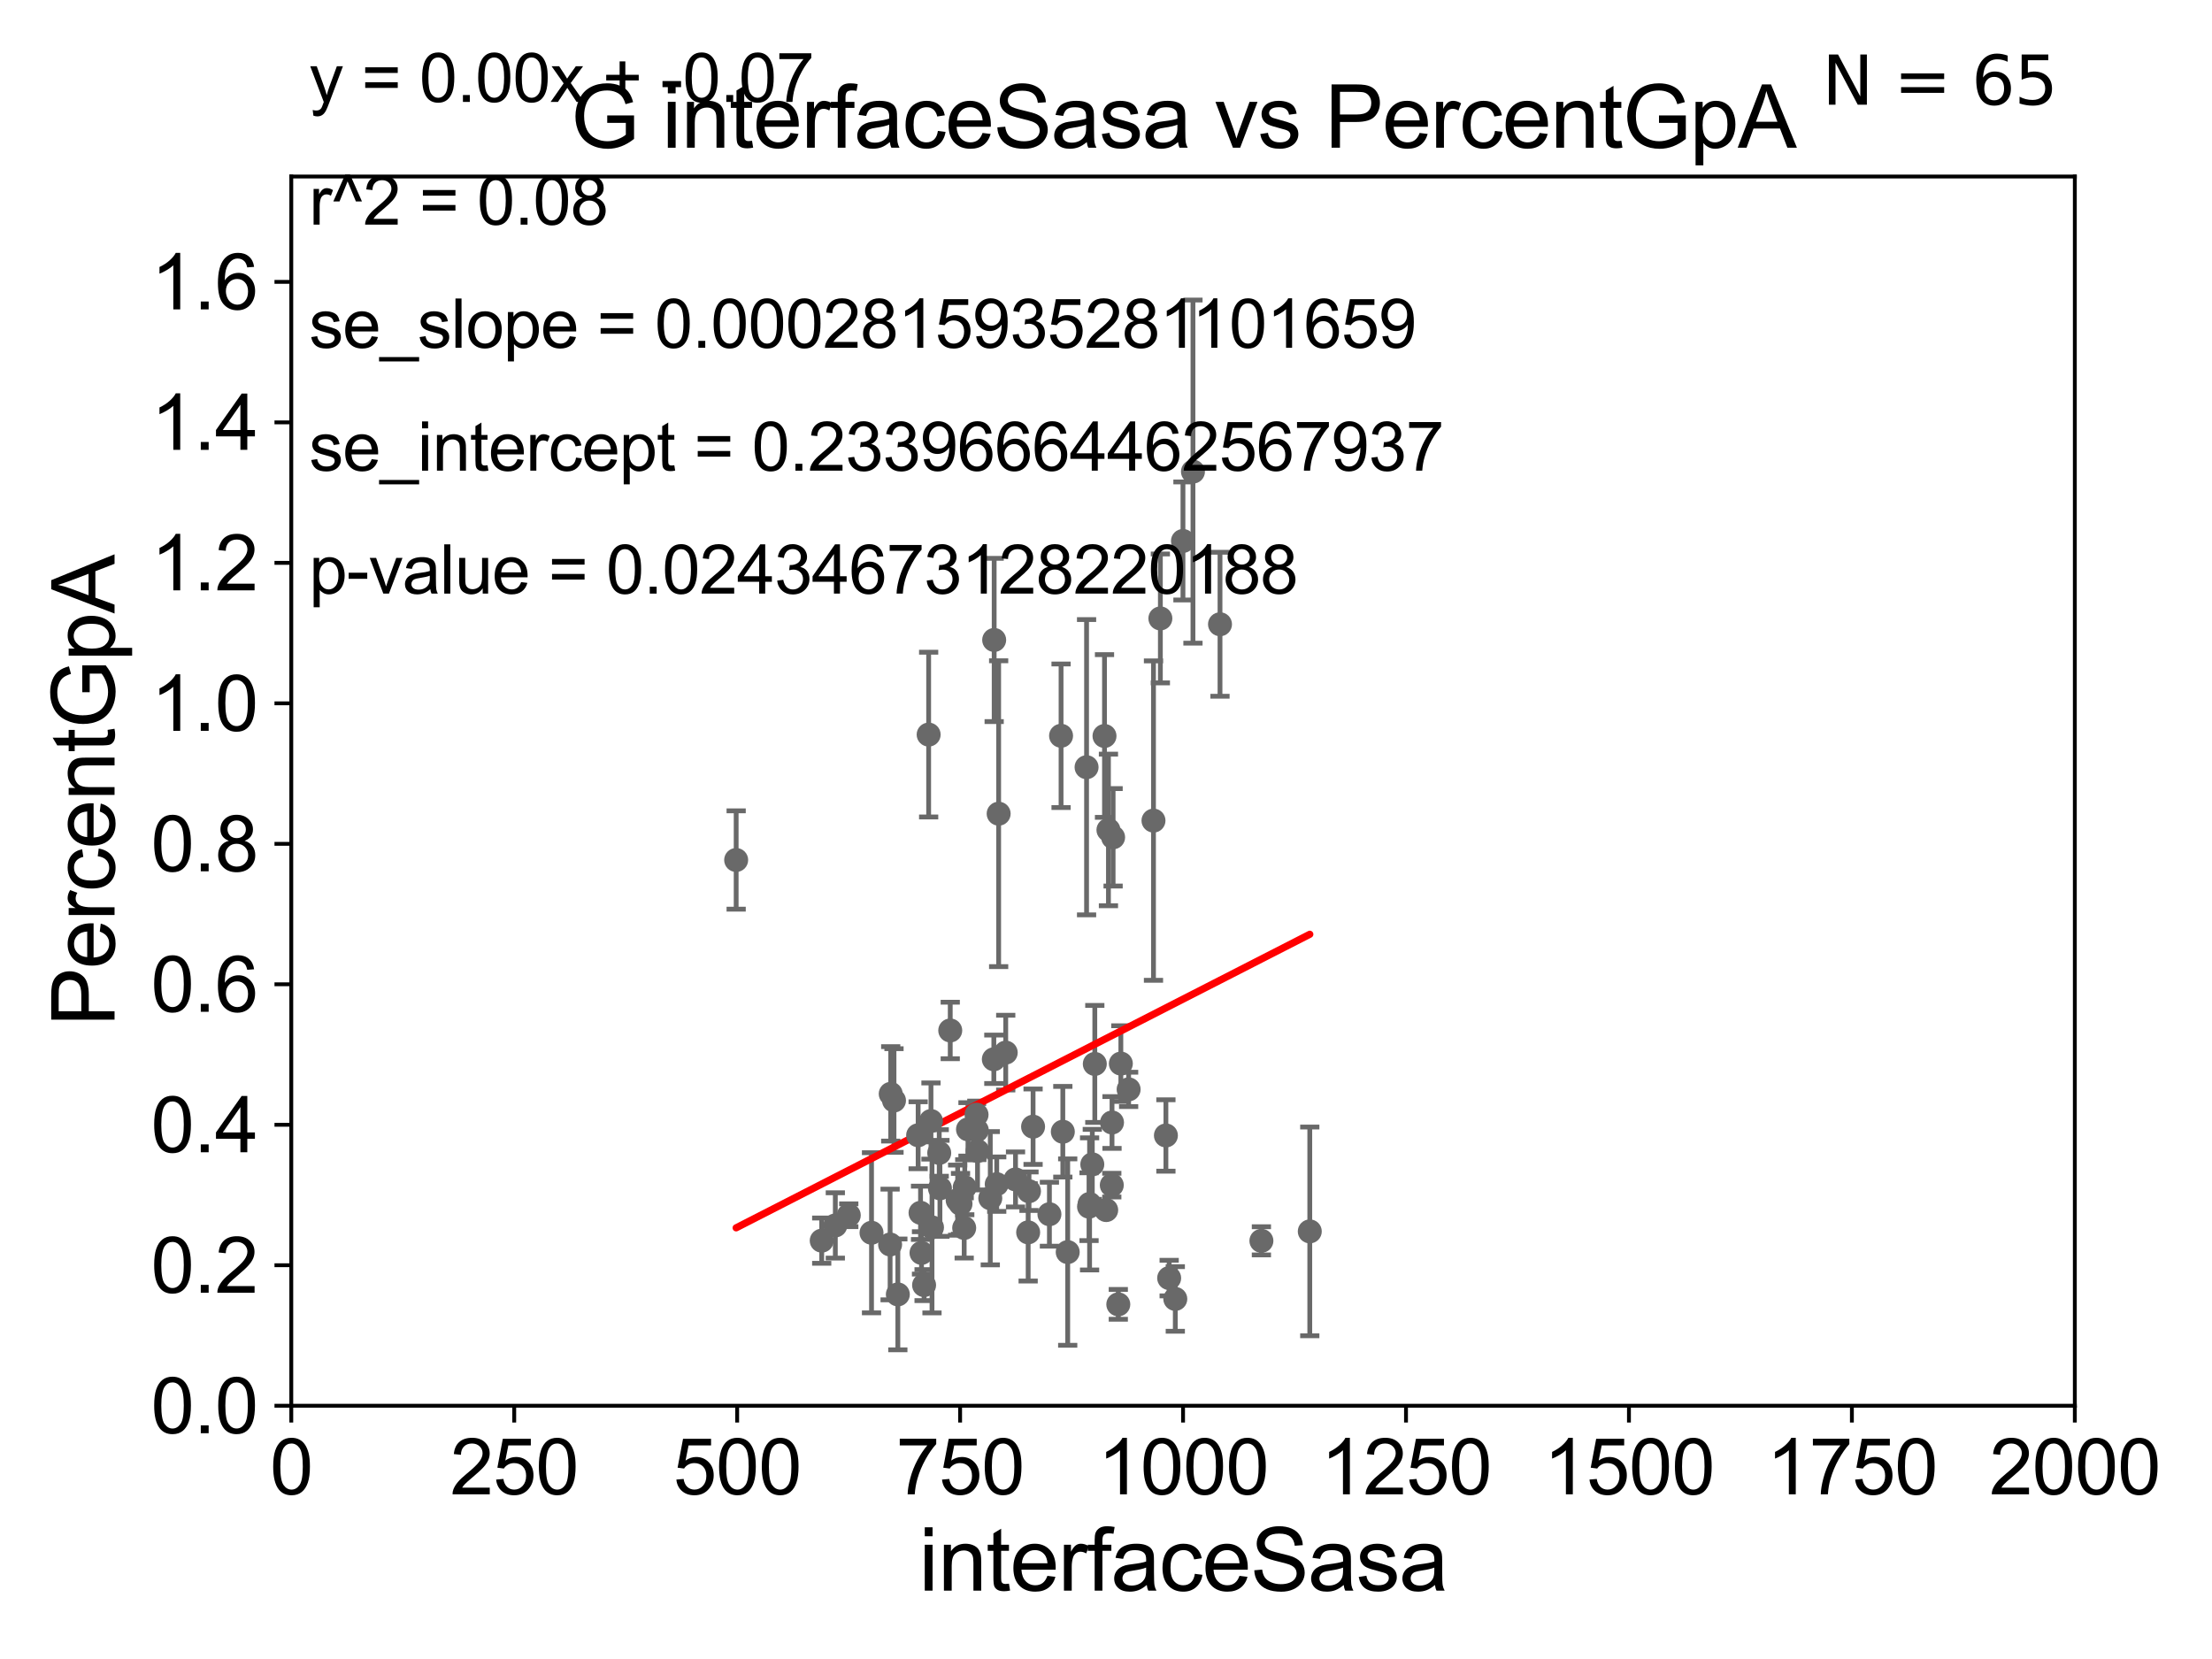 <?xml version="1.0" encoding="utf-8" standalone="no"?>
<!DOCTYPE svg PUBLIC "-//W3C//DTD SVG 1.1//EN"
  "http://www.w3.org/Graphics/SVG/1.1/DTD/svg11.dtd">
<svg xmlns:xlink="http://www.w3.org/1999/xlink" width="460.8pt" height="345.6pt" viewBox="0 0 460.8 345.6" xmlns="http://www.w3.org/2000/svg" version="1.1">
 <defs>
  <style type="text/css">*{stroke-linejoin: round; stroke-linecap: butt}</style>
 </defs>
 <g id="figure_1">
  <g id="patch_1">
   <path d="M 0 345.6 
L 460.8 345.6 
L 460.8 0 
L 0 0 
z
" style="fill: #ffffff"/>
  </g>
  <g id="axes_1">
   <g id="patch_2">
    <path d="M 60.68 292.84 
L 432.225 292.84 
L 432.225 36.775 
L 60.68 36.775 
z
" style="fill: #ffffff"/>
   </g>
   <g id="PathCollection_1">
    <defs>
     <path id="m9176bcdfa9" d="M 0 1.118 
C 0.297 1.118 0.581 1 0.791 0.791 
C 1 0.581 1.118 0.297 1.118 0 
C 1.118 -0.297 1 -0.581 0.791 -0.791 
C 0.581 -1 0.297 -1.118 0 -1.118 
C -0.297 -1.118 -0.581 -1 -0.791 -0.791 
C -1 -0.581 -1.118 -0.297 -1.118 0 
C -1.118 0.297 -1 0.581 -0.791 0.791 
C -0.581 1 -0.297 1.118 0 1.118 
z
" style="stroke: #696969"/>
    </defs>
    <g clip-path="url(#p4a19276168)">
     <use xlink:href="#m9176bcdfa9" x="171.179" y="258.452" style="fill: #696969; stroke: #696969"/>
     <use xlink:href="#m9176bcdfa9" x="244.836" y="270.59" style="fill: #696969; stroke: #696969"/>
     <use xlink:href="#m9176bcdfa9" x="235.115" y="226.938" style="fill: #696969; stroke: #696969"/>
     <use xlink:href="#m9176bcdfa9" x="240.292" y="170.946" style="fill: #696969; stroke: #696969"/>
     <use xlink:href="#m9176bcdfa9" x="191.765" y="252.65" style="fill: #696969; stroke: #696969"/>
     <use xlink:href="#m9176bcdfa9" x="203.489" y="235.471" style="fill: #696969; stroke: #696969"/>
     <use xlink:href="#m9176bcdfa9" x="211.551" y="245.696" style="fill: #696969; stroke: #696969"/>
     <use xlink:href="#m9176bcdfa9" x="226.98" y="250.796" style="fill: #696969; stroke: #696969"/>
     <use xlink:href="#m9176bcdfa9" x="272.851" y="256.522" style="fill: #696969; stroke: #696969"/>
     <use xlink:href="#m9176bcdfa9" x="233.493" y="221.564" style="fill: #696969; stroke: #696969"/>
     <use xlink:href="#m9176bcdfa9" x="195.659" y="240.183" style="fill: #696969; stroke: #696969"/>
     <use xlink:href="#m9176bcdfa9" x="215.209" y="234.708" style="fill: #696969; stroke: #696969"/>
     <use xlink:href="#m9176bcdfa9" x="228.068" y="221.637" style="fill: #696969; stroke: #696969"/>
     <use xlink:href="#m9176bcdfa9" x="208.038" y="169.507" style="fill: #696969; stroke: #696969"/>
     <use xlink:href="#m9176bcdfa9" x="181.553" y="256.806" style="fill: #696969; stroke: #696969"/>
     <use xlink:href="#m9176bcdfa9" x="222.423" y="260.834" style="fill: #696969; stroke: #696969"/>
     <use xlink:href="#m9176bcdfa9" x="185.553" y="227.866" style="fill: #696969; stroke: #696969"/>
     <use xlink:href="#m9176bcdfa9" x="192.504" y="267.707" style="fill: #696969; stroke: #696969"/>
     <use xlink:href="#m9176bcdfa9" x="200.093" y="250.776" style="fill: #696969; stroke: #696969"/>
     <use xlink:href="#m9176bcdfa9" x="232.962" y="271.722" style="fill: #696969; stroke: #696969"/>
     <use xlink:href="#m9176bcdfa9" x="206.294" y="249.613" style="fill: #696969; stroke: #696969"/>
     <use xlink:href="#m9176bcdfa9" x="226.867" y="251.376" style="fill: #696969; stroke: #696969"/>
     <use xlink:href="#m9176bcdfa9" x="243.558" y="266.248" style="fill: #696969; stroke: #696969"/>
     <use xlink:href="#m9176bcdfa9" x="231.654" y="233.836" style="fill: #696969; stroke: #696969"/>
     <use xlink:href="#m9176bcdfa9" x="191.967" y="261.002" style="fill: #696969; stroke: #696969"/>
     <use xlink:href="#m9176bcdfa9" x="199.497" y="250.009" style="fill: #696969; stroke: #696969"/>
     <use xlink:href="#m9176bcdfa9" x="230.441" y="252.081" style="fill: #696969; stroke: #696969"/>
     <use xlink:href="#m9176bcdfa9" x="209.512" y="219.277" style="fill: #696969; stroke: #696969"/>
     <use xlink:href="#m9176bcdfa9" x="231.882" y="174.428" style="fill: #696969; stroke: #696969"/>
     <use xlink:href="#m9176bcdfa9" x="153.356" y="179.153" style="fill: #696969; stroke: #696969"/>
     <use xlink:href="#m9176bcdfa9" x="203.433" y="232.212" style="fill: #696969; stroke: #696969"/>
     <use xlink:href="#m9176bcdfa9" x="203.636" y="239.781" style="fill: #696969; stroke: #696969"/>
     <use xlink:href="#m9176bcdfa9" x="193.94" y="233.53" style="fill: #696969; stroke: #696969"/>
     <use xlink:href="#m9176bcdfa9" x="231.607" y="246.885" style="fill: #696969; stroke: #696969"/>
     <use xlink:href="#m9176bcdfa9" x="195.807" y="247.556" style="fill: #696969; stroke: #696969"/>
     <use xlink:href="#m9176bcdfa9" x="207.637" y="246.685" style="fill: #696969; stroke: #696969"/>
     <use xlink:href="#m9176bcdfa9" x="214.184" y="256.723" style="fill: #696969; stroke: #696969"/>
     <use xlink:href="#m9176bcdfa9" x="221.405" y="235.762" style="fill: #696969; stroke: #696969"/>
     <use xlink:href="#m9176bcdfa9" x="193.455" y="153.029" style="fill: #696969; stroke: #696969"/>
     <use xlink:href="#m9176bcdfa9" x="185.426" y="259.249" style="fill: #696969; stroke: #696969"/>
     <use xlink:href="#m9176bcdfa9" x="218.613" y="252.945" style="fill: #696969; stroke: #696969"/>
     <use xlink:href="#m9176bcdfa9" x="207.104" y="133.316" style="fill: #696969; stroke: #696969"/>
     <use xlink:href="#m9176bcdfa9" x="187.037" y="269.648" style="fill: #696969; stroke: #696969"/>
     <use xlink:href="#m9176bcdfa9" x="201.65" y="235.267" style="fill: #696969; stroke: #696969"/>
     <use xlink:href="#m9176bcdfa9" x="227.546" y="242.558" style="fill: #696969; stroke: #696969"/>
     <use xlink:href="#m9176bcdfa9" x="194.152" y="255.685" style="fill: #696969; stroke: #696969"/>
     <use xlink:href="#m9176bcdfa9" x="176.816" y="253.157" style="fill: #696969; stroke: #696969"/>
     <use xlink:href="#m9176bcdfa9" x="207.033" y="220.668" style="fill: #696969; stroke: #696969"/>
     <use xlink:href="#m9176bcdfa9" x="186.236" y="229.259" style="fill: #696969; stroke: #696969"/>
     <use xlink:href="#m9176bcdfa9" x="174.014" y="255.283" style="fill: #696969; stroke: #696969"/>
     <use xlink:href="#m9176bcdfa9" x="214.357" y="248.15" style="fill: #696969; stroke: #696969"/>
     <use xlink:href="#m9176bcdfa9" x="200.858" y="255.803" style="fill: #696969; stroke: #696969"/>
     <use xlink:href="#m9176bcdfa9" x="242.88" y="236.538" style="fill: #696969; stroke: #696969"/>
     <use xlink:href="#m9176bcdfa9" x="230.909" y="172.893" style="fill: #696969; stroke: #696969"/>
     <use xlink:href="#m9176bcdfa9" x="200.977" y="247.319" style="fill: #696969; stroke: #696969"/>
     <use xlink:href="#m9176bcdfa9" x="191.265" y="236.496" style="fill: #696969; stroke: #696969"/>
     <use xlink:href="#m9176bcdfa9" x="246.432" y="112.694" style="fill: #696969; stroke: #696969"/>
     <use xlink:href="#m9176bcdfa9" x="230.088" y="153.321" style="fill: #696969; stroke: #696969"/>
     <use xlink:href="#m9176bcdfa9" x="248.516" y="98.244" style="fill: #696969; stroke: #696969"/>
     <use xlink:href="#m9176bcdfa9" x="241.726" y="128.83" style="fill: #696969; stroke: #696969"/>
     <use xlink:href="#m9176bcdfa9" x="221.039" y="153.276" style="fill: #696969; stroke: #696969"/>
     <use xlink:href="#m9176bcdfa9" x="262.774" y="258.487" style="fill: #696969; stroke: #696969"/>
     <use xlink:href="#m9176bcdfa9" x="254.149" y="130.045" style="fill: #696969; stroke: #696969"/>
     <use xlink:href="#m9176bcdfa9" x="226.352" y="159.824" style="fill: #696969; stroke: #696969"/>
     <use xlink:href="#m9176bcdfa9" x="197.953" y="214.664" style="fill: #696969; stroke: #696969"/>
    </g>
   </g>
   <g id="matplotlib.axis_1">
    <g id="xtick_1">
     <g id="line2d_1">
      <defs>
       <path id="me7ddec5ba3" d="M 0 0 
L 0 3.5 
" style="stroke: #000000; stroke-width: 0.8"/>
      </defs>
      <g>
       <use xlink:href="#me7ddec5ba3" x="60.68" y="292.84" style="stroke: #000000; stroke-width: 0.8"/>
      </g>
     </g>
     <g id="text_1">
      <!-- 0 -->
      <g transform="translate(56.231 311.293)scale(0.16 -0.16)">
       <defs>
        <path id="ArialMT-30" d="M 266 2259 
Q 266 3072 433 3567 
Q 600 4063 929 4331 
Q 1259 4600 1759 4600 
Q 2128 4600 2406 4451 
Q 2684 4303 2865 4023 
Q 3047 3744 3150 3342 
Q 3253 2941 3253 2259 
Q 3253 1453 3087 958 
Q 2922 463 2592 192 
Q 2263 -78 1759 -78 
Q 1097 -78 719 397 
Q 266 969 266 2259 
z
M 844 2259 
Q 844 1131 1108 757 
Q 1372 384 1759 384 
Q 2147 384 2411 759 
Q 2675 1134 2675 2259 
Q 2675 3391 2411 3762 
Q 2147 4134 1753 4134 
Q 1366 4134 1134 3806 
Q 844 3388 844 2259 
z
" transform="scale(0.016)"/>
       </defs>
       <use xlink:href="#ArialMT-30"/>
      </g>
     </g>
    </g>
    <g id="xtick_2">
     <g id="line2d_2">
      <g>
       <use xlink:href="#me7ddec5ba3" x="107.123" y="292.84" style="stroke: #000000; stroke-width: 0.8"/>
      </g>
     </g>
     <g id="text_2">
      <!-- 250 -->
      <g transform="translate(93.777 311.293)scale(0.16 -0.16)">
       <defs>
        <path id="ArialMT-32" d="M 3222 541 
L 3222 0 
L 194 0 
Q 188 203 259 391 
Q 375 700 629 1000 
Q 884 1300 1366 1694 
Q 2113 2306 2375 2664 
Q 2638 3022 2638 3341 
Q 2638 3675 2398 3904 
Q 2159 4134 1775 4134 
Q 1369 4134 1125 3890 
Q 881 3647 878 3216 
L 300 3275 
Q 359 3922 746 4261 
Q 1134 4600 1788 4600 
Q 2447 4600 2831 4234 
Q 3216 3869 3216 3328 
Q 3216 3053 3103 2787 
Q 2991 2522 2730 2228 
Q 2469 1934 1863 1422 
Q 1356 997 1212 845 
Q 1069 694 975 541 
L 3222 541 
z
" transform="scale(0.016)"/>
        <path id="ArialMT-35" d="M 266 1200 
L 856 1250 
Q 922 819 1161 601 
Q 1400 384 1738 384 
Q 2144 384 2425 690 
Q 2706 997 2706 1503 
Q 2706 1984 2436 2262 
Q 2166 2541 1728 2541 
Q 1456 2541 1237 2417 
Q 1019 2294 894 2097 
L 366 2166 
L 809 4519 
L 3088 4519 
L 3088 3981 
L 1259 3981 
L 1013 2750 
Q 1425 3038 1878 3038 
Q 2478 3038 2890 2622 
Q 3303 2206 3303 1553 
Q 3303 931 2941 478 
Q 2500 -78 1738 -78 
Q 1113 -78 717 272 
Q 322 622 266 1200 
z
" transform="scale(0.016)"/>
       </defs>
       <use xlink:href="#ArialMT-32"/>
       <use xlink:href="#ArialMT-35" x="55.615"/>
       <use xlink:href="#ArialMT-30" x="111.23"/>
      </g>
     </g>
    </g>
    <g id="xtick_3">
     <g id="line2d_3">
      <g>
       <use xlink:href="#me7ddec5ba3" x="153.566" y="292.84" style="stroke: #000000; stroke-width: 0.8"/>
      </g>
     </g>
     <g id="text_3">
      <!-- 500 -->
      <g transform="translate(140.22 311.293)scale(0.16 -0.16)">
       <use xlink:href="#ArialMT-35"/>
       <use xlink:href="#ArialMT-30" x="55.615"/>
       <use xlink:href="#ArialMT-30" x="111.23"/>
      </g>
     </g>
    </g>
    <g id="xtick_4">
     <g id="line2d_4">
      <g>
       <use xlink:href="#me7ddec5ba3" x="200.009" y="292.84" style="stroke: #000000; stroke-width: 0.8"/>
      </g>
     </g>
     <g id="text_4">
      <!-- 750 -->
      <g transform="translate(186.663 311.293)scale(0.16 -0.16)">
       <defs>
        <path id="ArialMT-37" d="M 303 3981 
L 303 4522 
L 3269 4522 
L 3269 4084 
Q 2831 3619 2401 2847 
Q 1972 2075 1738 1259 
Q 1569 684 1522 0 
L 944 0 
Q 953 541 1156 1306 
Q 1359 2072 1739 2783 
Q 2119 3494 2547 3981 
L 303 3981 
z
" transform="scale(0.016)"/>
       </defs>
       <use xlink:href="#ArialMT-37"/>
       <use xlink:href="#ArialMT-35" x="55.615"/>
       <use xlink:href="#ArialMT-30" x="111.23"/>
      </g>
     </g>
    </g>
    <g id="xtick_5">
     <g id="line2d_5">
      <g>
       <use xlink:href="#me7ddec5ba3" x="246.452" y="292.84" style="stroke: #000000; stroke-width: 0.8"/>
      </g>
     </g>
     <g id="text_5">
      <!-- 1000 -->
      <g transform="translate(228.657 311.293)scale(0.16 -0.16)">
       <defs>
        <path id="ArialMT-31" d="M 2384 0 
L 1822 0 
L 1822 3584 
Q 1619 3391 1289 3197 
Q 959 3003 697 2906 
L 697 3450 
Q 1169 3672 1522 3987 
Q 1875 4303 2022 4600 
L 2384 4600 
L 2384 0 
z
" transform="scale(0.016)"/>
       </defs>
       <use xlink:href="#ArialMT-31"/>
       <use xlink:href="#ArialMT-30" x="55.615"/>
       <use xlink:href="#ArialMT-30" x="111.23"/>
       <use xlink:href="#ArialMT-30" x="166.846"/>
      </g>
     </g>
    </g>
    <g id="xtick_6">
     <g id="line2d_6">
      <g>
       <use xlink:href="#me7ddec5ba3" x="292.896" y="292.84" style="stroke: #000000; stroke-width: 0.8"/>
      </g>
     </g>
     <g id="text_6">
      <!-- 1250 -->
      <g transform="translate(275.101 311.293)scale(0.16 -0.16)">
       <use xlink:href="#ArialMT-31"/>
       <use xlink:href="#ArialMT-32" x="55.615"/>
       <use xlink:href="#ArialMT-35" x="111.23"/>
       <use xlink:href="#ArialMT-30" x="166.846"/>
      </g>
     </g>
    </g>
    <g id="xtick_7">
     <g id="line2d_7">
      <g>
       <use xlink:href="#me7ddec5ba3" x="339.339" y="292.84" style="stroke: #000000; stroke-width: 0.8"/>
      </g>
     </g>
     <g id="text_7">
      <!-- 1500 -->
      <g transform="translate(321.544 311.293)scale(0.16 -0.16)">
       <use xlink:href="#ArialMT-31"/>
       <use xlink:href="#ArialMT-35" x="55.615"/>
       <use xlink:href="#ArialMT-30" x="111.23"/>
       <use xlink:href="#ArialMT-30" x="166.846"/>
      </g>
     </g>
    </g>
    <g id="xtick_8">
     <g id="line2d_8">
      <g>
       <use xlink:href="#me7ddec5ba3" x="385.782" y="292.84" style="stroke: #000000; stroke-width: 0.8"/>
      </g>
     </g>
     <g id="text_8">
      <!-- 1750 -->
      <g transform="translate(367.987 311.293)scale(0.16 -0.16)">
       <use xlink:href="#ArialMT-31"/>
       <use xlink:href="#ArialMT-37" x="55.615"/>
       <use xlink:href="#ArialMT-35" x="111.23"/>
       <use xlink:href="#ArialMT-30" x="166.846"/>
      </g>
     </g>
    </g>
    <g id="xtick_9">
     <g id="line2d_9">
      <g>
       <use xlink:href="#me7ddec5ba3" x="432.225" y="292.84" style="stroke: #000000; stroke-width: 0.8"/>
      </g>
     </g>
     <g id="text_9">
      <!-- 2000 -->
      <g transform="translate(414.43 311.293)scale(0.16 -0.16)">
       <use xlink:href="#ArialMT-32"/>
       <use xlink:href="#ArialMT-30" x="55.615"/>
       <use xlink:href="#ArialMT-30" x="111.23"/>
       <use xlink:href="#ArialMT-30" x="166.846"/>
      </g>
     </g>
    </g>
    <g id="text_10">
     <!-- interfaceSasa -->
     <g transform="translate(191.423 331.357)scale(0.18 -0.18)">
      <defs>
       <path id="ArialMT-69" d="M 425 3934 
L 425 4581 
L 988 4581 
L 988 3934 
L 425 3934 
z
M 425 0 
L 425 3319 
L 988 3319 
L 988 0 
L 425 0 
z
" transform="scale(0.016)"/>
       <path id="ArialMT-6e" d="M 422 0 
L 422 3319 
L 928 3319 
L 928 2847 
Q 1294 3394 1984 3394 
Q 2284 3394 2536 3286 
Q 2788 3178 2913 3003 
Q 3038 2828 3088 2588 
Q 3119 2431 3119 2041 
L 3119 0 
L 2556 0 
L 2556 2019 
Q 2556 2363 2490 2533 
Q 2425 2703 2258 2804 
Q 2091 2906 1866 2906 
Q 1506 2906 1245 2678 
Q 984 2450 984 1813 
L 984 0 
L 422 0 
z
" transform="scale(0.016)"/>
       <path id="ArialMT-74" d="M 1650 503 
L 1731 6 
Q 1494 -44 1306 -44 
Q 1000 -44 831 53 
Q 663 150 594 308 
Q 525 466 525 972 
L 525 2881 
L 113 2881 
L 113 3319 
L 525 3319 
L 525 4141 
L 1084 4478 
L 1084 3319 
L 1650 3319 
L 1650 2881 
L 1084 2881 
L 1084 941 
Q 1084 700 1114 631 
Q 1144 563 1211 522 
Q 1278 481 1403 481 
Q 1497 481 1650 503 
z
" transform="scale(0.016)"/>
       <path id="ArialMT-65" d="M 2694 1069 
L 3275 997 
Q 3138 488 2766 206 
Q 2394 -75 1816 -75 
Q 1088 -75 661 373 
Q 234 822 234 1631 
Q 234 2469 665 2931 
Q 1097 3394 1784 3394 
Q 2450 3394 2872 2941 
Q 3294 2488 3294 1666 
Q 3294 1616 3291 1516 
L 816 1516 
Q 847 969 1125 678 
Q 1403 388 1819 388 
Q 2128 388 2347 550 
Q 2566 713 2694 1069 
z
M 847 1978 
L 2700 1978 
Q 2663 2397 2488 2606 
Q 2219 2931 1791 2931 
Q 1403 2931 1139 2672 
Q 875 2413 847 1978 
z
" transform="scale(0.016)"/>
       <path id="ArialMT-72" d="M 416 0 
L 416 3319 
L 922 3319 
L 922 2816 
Q 1116 3169 1280 3281 
Q 1444 3394 1641 3394 
Q 1925 3394 2219 3213 
L 2025 2691 
Q 1819 2813 1613 2813 
Q 1428 2813 1281 2702 
Q 1134 2591 1072 2394 
Q 978 2094 978 1738 
L 978 0 
L 416 0 
z
" transform="scale(0.016)"/>
       <path id="ArialMT-66" d="M 556 0 
L 556 2881 
L 59 2881 
L 59 3319 
L 556 3319 
L 556 3672 
Q 556 4006 616 4169 
Q 697 4388 901 4523 
Q 1106 4659 1475 4659 
Q 1713 4659 2000 4603 
L 1916 4113 
Q 1741 4144 1584 4144 
Q 1328 4144 1222 4034 
Q 1116 3925 1116 3625 
L 1116 3319 
L 1763 3319 
L 1763 2881 
L 1116 2881 
L 1116 0 
L 556 0 
z
" transform="scale(0.016)"/>
       <path id="ArialMT-61" d="M 2588 409 
Q 2275 144 1986 34 
Q 1697 -75 1366 -75 
Q 819 -75 525 192 
Q 231 459 231 875 
Q 231 1119 342 1320 
Q 453 1522 633 1644 
Q 813 1766 1038 1828 
Q 1203 1872 1538 1913 
Q 2219 1994 2541 2106 
Q 2544 2222 2544 2253 
Q 2544 2597 2384 2738 
Q 2169 2928 1744 2928 
Q 1347 2928 1158 2789 
Q 969 2650 878 2297 
L 328 2372 
Q 403 2725 575 2942 
Q 747 3159 1072 3276 
Q 1397 3394 1825 3394 
Q 2250 3394 2515 3294 
Q 2781 3194 2906 3042 
Q 3031 2891 3081 2659 
Q 3109 2516 3109 2141 
L 3109 1391 
Q 3109 606 3145 398 
Q 3181 191 3288 0 
L 2700 0 
Q 2613 175 2588 409 
z
M 2541 1666 
Q 2234 1541 1622 1453 
Q 1275 1403 1131 1340 
Q 988 1278 909 1158 
Q 831 1038 831 891 
Q 831 666 1001 516 
Q 1172 366 1500 366 
Q 1825 366 2078 508 
Q 2331 650 2450 897 
Q 2541 1088 2541 1459 
L 2541 1666 
z
" transform="scale(0.016)"/>
       <path id="ArialMT-63" d="M 2588 1216 
L 3141 1144 
Q 3050 572 2676 248 
Q 2303 -75 1759 -75 
Q 1078 -75 664 370 
Q 250 816 250 1647 
Q 250 2184 428 2587 
Q 606 2991 970 3192 
Q 1334 3394 1763 3394 
Q 2303 3394 2647 3120 
Q 2991 2847 3088 2344 
L 2541 2259 
Q 2463 2594 2264 2762 
Q 2066 2931 1784 2931 
Q 1359 2931 1093 2626 
Q 828 2322 828 1663 
Q 828 994 1084 691 
Q 1341 388 1753 388 
Q 2084 388 2306 591 
Q 2528 794 2588 1216 
z
" transform="scale(0.016)"/>
       <path id="ArialMT-53" d="M 288 1472 
L 859 1522 
Q 900 1178 1048 958 
Q 1197 738 1509 602 
Q 1822 466 2213 466 
Q 2559 466 2825 569 
Q 3091 672 3220 851 
Q 3350 1031 3350 1244 
Q 3350 1459 3225 1620 
Q 3100 1781 2813 1891 
Q 2628 1963 1997 2114 
Q 1366 2266 1113 2400 
Q 784 2572 623 2826 
Q 463 3081 463 3397 
Q 463 3744 659 4045 
Q 856 4347 1234 4503 
Q 1613 4659 2075 4659 
Q 2584 4659 2973 4495 
Q 3363 4331 3572 4012 
Q 3781 3694 3797 3291 
L 3216 3247 
Q 3169 3681 2898 3903 
Q 2628 4125 2100 4125 
Q 1550 4125 1298 3923 
Q 1047 3722 1047 3438 
Q 1047 3191 1225 3031 
Q 1400 2872 2139 2705 
Q 2878 2538 3153 2413 
Q 3553 2228 3743 1945 
Q 3934 1663 3934 1294 
Q 3934 928 3725 604 
Q 3516 281 3123 101 
Q 2731 -78 2241 -78 
Q 1619 -78 1198 103 
Q 778 284 539 648 
Q 300 1013 288 1472 
z
" transform="scale(0.016)"/>
       <path id="ArialMT-73" d="M 197 991 
L 753 1078 
Q 800 744 1014 566 
Q 1228 388 1613 388 
Q 2000 388 2187 545 
Q 2375 703 2375 916 
Q 2375 1106 2209 1216 
Q 2094 1291 1634 1406 
Q 1016 1563 777 1677 
Q 538 1791 414 1992 
Q 291 2194 291 2438 
Q 291 2659 392 2848 
Q 494 3038 669 3163 
Q 800 3259 1026 3326 
Q 1253 3394 1513 3394 
Q 1903 3394 2198 3281 
Q 2494 3169 2634 2976 
Q 2775 2784 2828 2463 
L 2278 2388 
Q 2241 2644 2061 2787 
Q 1881 2931 1553 2931 
Q 1166 2931 1000 2803 
Q 834 2675 834 2503 
Q 834 2394 903 2306 
Q 972 2216 1119 2156 
Q 1203 2125 1616 2013 
Q 2213 1853 2448 1751 
Q 2684 1650 2818 1456 
Q 2953 1263 2953 975 
Q 2953 694 2789 445 
Q 2625 197 2315 61 
Q 2006 -75 1616 -75 
Q 969 -75 630 194 
Q 291 463 197 991 
z
" transform="scale(0.016)"/>
      </defs>
      <use xlink:href="#ArialMT-69"/>
      <use xlink:href="#ArialMT-6e" x="22.217"/>
      <use xlink:href="#ArialMT-74" x="77.832"/>
      <use xlink:href="#ArialMT-65" x="105.615"/>
      <use xlink:href="#ArialMT-72" x="161.23"/>
      <use xlink:href="#ArialMT-66" x="194.531"/>
      <use xlink:href="#ArialMT-61" x="222.314"/>
      <use xlink:href="#ArialMT-63" x="277.93"/>
      <use xlink:href="#ArialMT-65" x="327.93"/>
      <use xlink:href="#ArialMT-53" x="383.545"/>
      <use xlink:href="#ArialMT-61" x="450.244"/>
      <use xlink:href="#ArialMT-73" x="505.859"/>
      <use xlink:href="#ArialMT-61" x="555.859"/>
     </g>
    </g>
   </g>
   <g id="matplotlib.axis_2">
    <g id="ytick_1">
     <g id="line2d_10">
      <defs>
       <path id="m946ca75444" d="M 0 0 
L -3.5 0 
" style="stroke: #000000; stroke-width: 0.8"/>
      </defs>
      <g>
       <use xlink:href="#m946ca75444" x="60.68" y="292.84" style="stroke: #000000; stroke-width: 0.8"/>
      </g>
     </g>
     <g id="text_11">
      <!-- 0.0 -->
      <g transform="translate(31.44 298.566)scale(0.16 -0.16)">
       <defs>
        <path id="ArialMT-2e" d="M 581 0 
L 581 641 
L 1222 641 
L 1222 0 
L 581 0 
z
" transform="scale(0.016)"/>
       </defs>
       <use xlink:href="#ArialMT-30"/>
       <use xlink:href="#ArialMT-2e" x="55.615"/>
       <use xlink:href="#ArialMT-30" x="83.398"/>
      </g>
     </g>
    </g>
    <g id="ytick_2">
     <g id="line2d_11">
      <g>
       <use xlink:href="#m946ca75444" x="60.68" y="263.575" style="stroke: #000000; stroke-width: 0.8"/>
      </g>
     </g>
     <g id="text_12">
      <!-- 0.2 -->
      <g transform="translate(31.44 269.302)scale(0.16 -0.16)">
       <use xlink:href="#ArialMT-30"/>
       <use xlink:href="#ArialMT-2e" x="55.615"/>
       <use xlink:href="#ArialMT-32" x="83.398"/>
      </g>
     </g>
    </g>
    <g id="ytick_3">
     <g id="line2d_12">
      <g>
       <use xlink:href="#m946ca75444" x="60.68" y="234.311" style="stroke: #000000; stroke-width: 0.8"/>
      </g>
     </g>
     <g id="text_13">
      <!-- 0.4 -->
      <g transform="translate(31.44 240.037)scale(0.16 -0.16)">
       <defs>
        <path id="ArialMT-34" d="M 2069 0 
L 2069 1097 
L 81 1097 
L 81 1613 
L 2172 4581 
L 2631 4581 
L 2631 1613 
L 3250 1613 
L 3250 1097 
L 2631 1097 
L 2631 0 
L 2069 0 
z
M 2069 1613 
L 2069 3678 
L 634 1613 
L 2069 1613 
z
" transform="scale(0.016)"/>
       </defs>
       <use xlink:href="#ArialMT-30"/>
       <use xlink:href="#ArialMT-2e" x="55.615"/>
       <use xlink:href="#ArialMT-34" x="83.398"/>
      </g>
     </g>
    </g>
    <g id="ytick_4">
     <g id="line2d_13">
      <g>
       <use xlink:href="#m946ca75444" x="60.68" y="205.046" style="stroke: #000000; stroke-width: 0.8"/>
      </g>
     </g>
     <g id="text_14">
      <!-- 0.6 -->
      <g transform="translate(31.44 210.772)scale(0.16 -0.16)">
       <defs>
        <path id="ArialMT-36" d="M 3184 3459 
L 2625 3416 
Q 2550 3747 2413 3897 
Q 2184 4138 1850 4138 
Q 1581 4138 1378 3988 
Q 1113 3794 959 3422 
Q 806 3050 800 2363 
Q 1003 2672 1297 2822 
Q 1591 2972 1913 2972 
Q 2475 2972 2870 2558 
Q 3266 2144 3266 1488 
Q 3266 1056 3080 686 
Q 2894 316 2569 119 
Q 2244 -78 1831 -78 
Q 1128 -78 684 439 
Q 241 956 241 2144 
Q 241 3472 731 4075 
Q 1159 4600 1884 4600 
Q 2425 4600 2770 4297 
Q 3116 3994 3184 3459 
z
M 888 1484 
Q 888 1194 1011 928 
Q 1134 663 1356 523 
Q 1578 384 1822 384 
Q 2178 384 2434 671 
Q 2691 959 2691 1453 
Q 2691 1928 2437 2201 
Q 2184 2475 1800 2475 
Q 1419 2475 1153 2201 
Q 888 1928 888 1484 
z
" transform="scale(0.016)"/>
       </defs>
       <use xlink:href="#ArialMT-30"/>
       <use xlink:href="#ArialMT-2e" x="55.615"/>
       <use xlink:href="#ArialMT-36" x="83.398"/>
      </g>
     </g>
    </g>
    <g id="ytick_5">
     <g id="line2d_14">
      <g>
       <use xlink:href="#m946ca75444" x="60.68" y="175.782" style="stroke: #000000; stroke-width: 0.8"/>
      </g>
     </g>
     <g id="text_15">
      <!-- 0.8 -->
      <g transform="translate(31.44 181.508)scale(0.16 -0.16)">
       <defs>
        <path id="ArialMT-38" d="M 1131 2484 
Q 781 2613 612 2850 
Q 444 3088 444 3419 
Q 444 3919 803 4259 
Q 1163 4600 1759 4600 
Q 2359 4600 2725 4251 
Q 3091 3903 3091 3403 
Q 3091 3084 2923 2848 
Q 2756 2613 2416 2484 
Q 2838 2347 3058 2040 
Q 3278 1734 3278 1309 
Q 3278 722 2862 322 
Q 2447 -78 1769 -78 
Q 1091 -78 675 323 
Q 259 725 259 1325 
Q 259 1772 486 2073 
Q 713 2375 1131 2484 
z
M 1019 3438 
Q 1019 3113 1228 2906 
Q 1438 2700 1772 2700 
Q 2097 2700 2305 2904 
Q 2513 3109 2513 3406 
Q 2513 3716 2298 3927 
Q 2084 4138 1766 4138 
Q 1444 4138 1231 3931 
Q 1019 3725 1019 3438 
z
M 838 1322 
Q 838 1081 952 856 
Q 1066 631 1291 507 
Q 1516 384 1775 384 
Q 2178 384 2440 643 
Q 2703 903 2703 1303 
Q 2703 1709 2433 1975 
Q 2163 2241 1756 2241 
Q 1359 2241 1098 1978 
Q 838 1716 838 1322 
z
" transform="scale(0.016)"/>
       </defs>
       <use xlink:href="#ArialMT-30"/>
       <use xlink:href="#ArialMT-2e" x="55.615"/>
       <use xlink:href="#ArialMT-38" x="83.398"/>
      </g>
     </g>
    </g>
    <g id="ytick_6">
     <g id="line2d_15">
      <g>
       <use xlink:href="#m946ca75444" x="60.68" y="146.517" style="stroke: #000000; stroke-width: 0.8"/>
      </g>
     </g>
     <g id="text_16">
      <!-- 1.0 -->
      <g transform="translate(31.44 152.243)scale(0.16 -0.16)">
       <use xlink:href="#ArialMT-31"/>
       <use xlink:href="#ArialMT-2e" x="55.615"/>
       <use xlink:href="#ArialMT-30" x="83.398"/>
      </g>
     </g>
    </g>
    <g id="ytick_7">
     <g id="line2d_16">
      <g>
       <use xlink:href="#m946ca75444" x="60.68" y="117.252" style="stroke: #000000; stroke-width: 0.8"/>
      </g>
     </g>
     <g id="text_17">
      <!-- 1.2 -->
      <g transform="translate(31.44 122.979)scale(0.16 -0.16)">
       <use xlink:href="#ArialMT-31"/>
       <use xlink:href="#ArialMT-2e" x="55.615"/>
       <use xlink:href="#ArialMT-32" x="83.398"/>
      </g>
     </g>
    </g>
    <g id="ytick_8">
     <g id="line2d_17">
      <g>
       <use xlink:href="#m946ca75444" x="60.68" y="87.988" style="stroke: #000000; stroke-width: 0.8"/>
      </g>
     </g>
     <g id="text_18">
      <!-- 1.4 -->
      <g transform="translate(31.44 93.714)scale(0.16 -0.16)">
       <use xlink:href="#ArialMT-31"/>
       <use xlink:href="#ArialMT-2e" x="55.615"/>
       <use xlink:href="#ArialMT-34" x="83.398"/>
      </g>
     </g>
    </g>
    <g id="ytick_9">
     <g id="line2d_18">
      <g>
       <use xlink:href="#m946ca75444" x="60.68" y="58.723" style="stroke: #000000; stroke-width: 0.8"/>
      </g>
     </g>
     <g id="text_19">
      <!-- 1.6 -->
      <g transform="translate(31.44 64.45)scale(0.16 -0.16)">
       <use xlink:href="#ArialMT-31"/>
       <use xlink:href="#ArialMT-2e" x="55.615"/>
       <use xlink:href="#ArialMT-36" x="83.398"/>
      </g>
     </g>
    </g>
    <g id="text_20">
     <!-- PercentGpA -->
     <g transform="translate(23.863 213.831)rotate(-90)scale(0.18 -0.18)">
      <defs>
       <path id="ArialMT-50" d="M 494 0 
L 494 4581 
L 2222 4581 
Q 2678 4581 2919 4538 
Q 3256 4481 3484 4323 
Q 3713 4166 3852 3881 
Q 3991 3597 3991 3256 
Q 3991 2672 3619 2267 
Q 3247 1863 2275 1863 
L 1100 1863 
L 1100 0 
L 494 0 
z
M 1100 2403 
L 2284 2403 
Q 2872 2403 3119 2622 
Q 3366 2841 3366 3238 
Q 3366 3525 3220 3729 
Q 3075 3934 2838 4000 
Q 2684 4041 2272 4041 
L 1100 4041 
L 1100 2403 
z
" transform="scale(0.016)"/>
       <path id="ArialMT-47" d="M 2638 1797 
L 2638 2334 
L 4578 2338 
L 4578 638 
Q 4131 281 3656 101 
Q 3181 -78 2681 -78 
Q 2006 -78 1454 211 
Q 903 500 622 1047 
Q 341 1594 341 2269 
Q 341 2938 620 3517 
Q 900 4097 1425 4378 
Q 1950 4659 2634 4659 
Q 3131 4659 3532 4498 
Q 3934 4338 4162 4050 
Q 4391 3763 4509 3300 
L 3963 3150 
Q 3859 3500 3706 3700 
Q 3553 3900 3268 4020 
Q 2984 4141 2638 4141 
Q 2222 4141 1919 4014 
Q 1616 3888 1430 3681 
Q 1244 3475 1141 3228 
Q 966 2803 966 2306 
Q 966 1694 1177 1281 
Q 1388 869 1791 669 
Q 2194 469 2647 469 
Q 3041 469 3416 620 
Q 3791 772 3984 944 
L 3984 1797 
L 2638 1797 
z
" transform="scale(0.016)"/>
       <path id="ArialMT-70" d="M 422 -1272 
L 422 3319 
L 934 3319 
L 934 2888 
Q 1116 3141 1344 3267 
Q 1572 3394 1897 3394 
Q 2322 3394 2647 3175 
Q 2972 2956 3137 2557 
Q 3303 2159 3303 1684 
Q 3303 1175 3120 767 
Q 2938 359 2589 142 
Q 2241 -75 1856 -75 
Q 1575 -75 1351 44 
Q 1128 163 984 344 
L 984 -1272 
L 422 -1272 
z
M 931 1641 
Q 931 1000 1190 694 
Q 1450 388 1819 388 
Q 2194 388 2461 705 
Q 2728 1022 2728 1688 
Q 2728 2322 2467 2637 
Q 2206 2953 1844 2953 
Q 1484 2953 1207 2617 
Q 931 2281 931 1641 
z
" transform="scale(0.016)"/>
       <path id="ArialMT-41" d="M -9 0 
L 1750 4581 
L 2403 4581 
L 4278 0 
L 3588 0 
L 3053 1388 
L 1138 1388 
L 634 0 
L -9 0 
z
M 1313 1881 
L 2866 1881 
L 2388 3150 
Q 2169 3728 2063 4100 
Q 1975 3659 1816 3225 
L 1313 1881 
z
" transform="scale(0.016)"/>
      </defs>
      <use xlink:href="#ArialMT-50"/>
      <use xlink:href="#ArialMT-65" x="66.699"/>
      <use xlink:href="#ArialMT-72" x="122.314"/>
      <use xlink:href="#ArialMT-63" x="155.615"/>
      <use xlink:href="#ArialMT-65" x="205.615"/>
      <use xlink:href="#ArialMT-6e" x="261.23"/>
      <use xlink:href="#ArialMT-74" x="316.846"/>
      <use xlink:href="#ArialMT-47" x="344.629"/>
      <use xlink:href="#ArialMT-70" x="422.412"/>
      <use xlink:href="#ArialMT-41" x="478.027"/>
     </g>
    </g>
   </g>
   <g id="LineCollection_1">
    <path d="M 171.179 263.167 
L 171.179 253.737 
" clip-path="url(#p4a19276168)" style="fill: none; stroke: #696969"/>
    <path d="M 244.836 277.318 
L 244.836 263.863 
" clip-path="url(#p4a19276168)" style="fill: none; stroke: #696969"/>
    <path d="M 235.115 230.513 
L 235.115 223.364 
" clip-path="url(#p4a19276168)" style="fill: none; stroke: #696969"/>
    <path d="M 240.292 204.216 
L 240.292 137.675 
" clip-path="url(#p4a19276168)" style="fill: none; stroke: #696969"/>
    <path d="M 191.765 258.203 
L 191.765 247.098 
" clip-path="url(#p4a19276168)" style="fill: none; stroke: #696969"/>
    <path d="M 203.489 241.571 
L 203.489 229.371 
" clip-path="url(#p4a19276168)" style="fill: none; stroke: #696969"/>
    <path d="M 211.551 251.429 
L 211.551 239.963 
" clip-path="url(#p4a19276168)" style="fill: none; stroke: #696969"/>
    <path d="M 226.98 264.558 
L 226.98 237.035 
" clip-path="url(#p4a19276168)" style="fill: none; stroke: #696969"/>
    <path d="M 272.851 278.265 
L 272.851 234.779 
" clip-path="url(#p4a19276168)" style="fill: none; stroke: #696969"/>
    <path d="M 233.493 229.447 
L 233.493 213.681 
" clip-path="url(#p4a19276168)" style="fill: none; stroke: #696969"/>
    <path d="M 195.659 245.034 
L 195.659 235.333 
" clip-path="url(#p4a19276168)" style="fill: none; stroke: #696969"/>
    <path d="M 215.209 242.565 
L 215.209 226.851 
" clip-path="url(#p4a19276168)" style="fill: none; stroke: #696969"/>
    <path d="M 228.068 233.823 
L 228.068 209.451 
" clip-path="url(#p4a19276168)" style="fill: none; stroke: #696969"/>
    <path d="M 208.038 201.362 
L 208.038 137.652 
" clip-path="url(#p4a19276168)" style="fill: none; stroke: #696969"/>
    <path d="M 181.553 273.489 
L 181.553 240.124 
" clip-path="url(#p4a19276168)" style="fill: none; stroke: #696969"/>
    <path d="M 222.423 280.25 
L 222.423 241.418 
" clip-path="url(#p4a19276168)" style="fill: none; stroke: #696969"/>
    <path d="M 185.553 237.702 
L 185.553 218.03 
" clip-path="url(#p4a19276168)" style="fill: none; stroke: #696969"/>
    <path d="M 192.504 270.937 
L 192.504 264.478 
" clip-path="url(#p4a19276168)" style="fill: none; stroke: #696969"/>
    <path d="M 200.093 257.105 
L 200.093 244.446 
" clip-path="url(#p4a19276168)" style="fill: none; stroke: #696969"/>
    <path d="M 232.962 274.828 
L 232.962 268.615 
" clip-path="url(#p4a19276168)" style="fill: none; stroke: #696969"/>
    <path d="M 206.294 263.493 
L 206.294 235.733 
" clip-path="url(#p4a19276168)" style="fill: none; stroke: #696969"/>
    <path d="M 226.867 258.437 
L 226.867 244.315 
" clip-path="url(#p4a19276168)" style="fill: none; stroke: #696969"/>
    <path d="M 243.558 269.956 
L 243.558 262.541 
" clip-path="url(#p4a19276168)" style="fill: none; stroke: #696969"/>
    <path d="M 231.654 239.232 
L 231.654 228.441 
" clip-path="url(#p4a19276168)" style="fill: none; stroke: #696969"/>
    <path d="M 191.967 265.417 
L 191.967 256.587 
" clip-path="url(#p4a19276168)" style="fill: none; stroke: #696969"/>
    <path d="M 199.497 257.312 
L 199.497 242.705 
" clip-path="url(#p4a19276168)" style="fill: none; stroke: #696969"/>
    <path d="M 230.441 253.009 
L 230.441 251.154 
" clip-path="url(#p4a19276168)" style="fill: none; stroke: #696969"/>
    <path d="M 209.512 227.063 
L 209.512 211.491 
" clip-path="url(#p4a19276168)" style="fill: none; stroke: #696969"/>
    <path d="M 231.882 184.578 
L 231.882 164.278 
" clip-path="url(#p4a19276168)" style="fill: none; stroke: #696969"/>
    <path d="M 153.356 189.393 
L 153.356 168.912 
" clip-path="url(#p4a19276168)" style="fill: none; stroke: #696969"/>
    <path d="M 203.433 234.539 
L 203.433 229.884 
" clip-path="url(#p4a19276168)" style="fill: none; stroke: #696969"/>
    <path d="M 203.636 247.882 
L 203.636 231.681 
" clip-path="url(#p4a19276168)" style="fill: none; stroke: #696969"/>
    <path d="M 193.94 241.465 
L 193.94 225.595 
" clip-path="url(#p4a19276168)" style="fill: none; stroke: #696969"/>
    <path d="M 231.607 249.355 
L 231.607 244.416 
" clip-path="url(#p4a19276168)" style="fill: none; stroke: #696969"/>
    <path d="M 195.807 257.55 
L 195.807 237.562 
" clip-path="url(#p4a19276168)" style="fill: none; stroke: #696969"/>
    <path d="M 207.637 252.356 
L 207.637 241.013 
" clip-path="url(#p4a19276168)" style="fill: none; stroke: #696969"/>
    <path d="M 214.184 266.86 
L 214.184 246.586 
" clip-path="url(#p4a19276168)" style="fill: none; stroke: #696969"/>
    <path d="M 221.405 245.202 
L 221.405 226.322 
" clip-path="url(#p4a19276168)" style="fill: none; stroke: #696969"/>
    <path d="M 193.455 170.188 
L 193.455 135.87 
" clip-path="url(#p4a19276168)" style="fill: none; stroke: #696969"/>
    <path d="M 185.426 270.778 
L 185.426 247.72 
" clip-path="url(#p4a19276168)" style="fill: none; stroke: #696969"/>
    <path d="M 218.613 259.606 
L 218.613 246.285 
" clip-path="url(#p4a19276168)" style="fill: none; stroke: #696969"/>
    <path d="M 207.104 150.319 
L 207.104 116.313 
" clip-path="url(#p4a19276168)" style="fill: none; stroke: #696969"/>
    <path d="M 187.037 281.195 
L 187.037 258.101 
" clip-path="url(#p4a19276168)" style="fill: none; stroke: #696969"/>
    <path d="M 201.65 240.826 
L 201.65 229.709 
" clip-path="url(#p4a19276168)" style="fill: none; stroke: #696969"/>
    <path d="M 227.546 249.851 
L 227.546 235.264 
" clip-path="url(#p4a19276168)" style="fill: none; stroke: #696969"/>
    <path d="M 194.152 273.5 
L 194.152 237.871 
" clip-path="url(#p4a19276168)" style="fill: none; stroke: #696969"/>
    <path d="M 176.816 255.535 
L 176.816 250.779 
" clip-path="url(#p4a19276168)" style="fill: none; stroke: #696969"/>
    <path d="M 207.033 225.714 
L 207.033 215.623 
" clip-path="url(#p4a19276168)" style="fill: none; stroke: #696969"/>
    <path d="M 186.236 240.051 
L 186.236 218.466 
" clip-path="url(#p4a19276168)" style="fill: none; stroke: #696969"/>
    <path d="M 174.014 262.089 
L 174.014 248.477 
" clip-path="url(#p4a19276168)" style="fill: none; stroke: #696969"/>
    <path d="M 214.357 252.161 
L 214.357 244.14 
" clip-path="url(#p4a19276168)" style="fill: none; stroke: #696969"/>
    <path d="M 200.858 262.07 
L 200.858 249.537 
" clip-path="url(#p4a19276168)" style="fill: none; stroke: #696969"/>
    <path d="M 242.88 243.977 
L 242.88 229.1 
" clip-path="url(#p4a19276168)" style="fill: none; stroke: #696969"/>
    <path d="M 230.909 188.684 
L 230.909 157.102 
" clip-path="url(#p4a19276168)" style="fill: none; stroke: #696969"/>
    <path d="M 200.977 253.048 
L 200.977 241.591 
" clip-path="url(#p4a19276168)" style="fill: none; stroke: #696969"/>
    <path d="M 191.265 243.471 
L 191.265 229.521 
" clip-path="url(#p4a19276168)" style="fill: none; stroke: #696969"/>
    <path d="M 246.432 124.987 
L 246.432 100.401 
" clip-path="url(#p4a19276168)" style="fill: none; stroke: #696969"/>
    <path d="M 230.088 170.269 
L 230.088 136.372 
" clip-path="url(#p4a19276168)" style="fill: none; stroke: #696969"/>
    <path d="M 248.516 133.986 
L 248.516 62.503 
" clip-path="url(#p4a19276168)" style="fill: none; stroke: #696969"/>
    <path d="M 241.726 142.256 
L 241.726 115.404 
" clip-path="url(#p4a19276168)" style="fill: none; stroke: #696969"/>
    <path d="M 221.039 168.229 
L 221.039 138.323 
" clip-path="url(#p4a19276168)" style="fill: none; stroke: #696969"/>
    <path d="M 262.774 261.421 
L 262.774 255.553 
" clip-path="url(#p4a19276168)" style="fill: none; stroke: #696969"/>
    <path d="M 254.149 145.04 
L 254.149 115.05 
" clip-path="url(#p4a19276168)" style="fill: none; stroke: #696969"/>
    <path d="M 226.352 190.579 
L 226.352 129.068 
" clip-path="url(#p4a19276168)" style="fill: none; stroke: #696969"/>
    <path d="M 197.953 220.552 
L 197.953 208.777 
" clip-path="url(#p4a19276168)" style="fill: none; stroke: #696969"/>
   </g>
   <g id="line2d_19">
    <defs>
     <path id="m9613b10549" d="M 2 0 
L -2 -0 
" style="stroke: #696969"/>
    </defs>
    <g clip-path="url(#p4a19276168)">
     <use xlink:href="#m9613b10549" x="171.179" y="263.167" style="fill: #696969; stroke: #696969"/>
     <use xlink:href="#m9613b10549" x="244.836" y="277.318" style="fill: #696969; stroke: #696969"/>
     <use xlink:href="#m9613b10549" x="235.115" y="230.513" style="fill: #696969; stroke: #696969"/>
     <use xlink:href="#m9613b10549" x="240.292" y="204.216" style="fill: #696969; stroke: #696969"/>
     <use xlink:href="#m9613b10549" x="191.765" y="258.203" style="fill: #696969; stroke: #696969"/>
     <use xlink:href="#m9613b10549" x="203.489" y="241.571" style="fill: #696969; stroke: #696969"/>
     <use xlink:href="#m9613b10549" x="211.551" y="251.429" style="fill: #696969; stroke: #696969"/>
     <use xlink:href="#m9613b10549" x="226.98" y="264.558" style="fill: #696969; stroke: #696969"/>
     <use xlink:href="#m9613b10549" x="272.851" y="278.265" style="fill: #696969; stroke: #696969"/>
     <use xlink:href="#m9613b10549" x="233.493" y="229.447" style="fill: #696969; stroke: #696969"/>
     <use xlink:href="#m9613b10549" x="195.659" y="245.034" style="fill: #696969; stroke: #696969"/>
     <use xlink:href="#m9613b10549" x="215.209" y="242.565" style="fill: #696969; stroke: #696969"/>
     <use xlink:href="#m9613b10549" x="228.068" y="233.823" style="fill: #696969; stroke: #696969"/>
     <use xlink:href="#m9613b10549" x="208.038" y="201.362" style="fill: #696969; stroke: #696969"/>
     <use xlink:href="#m9613b10549" x="181.553" y="273.489" style="fill: #696969; stroke: #696969"/>
     <use xlink:href="#m9613b10549" x="222.423" y="280.25" style="fill: #696969; stroke: #696969"/>
     <use xlink:href="#m9613b10549" x="185.553" y="237.702" style="fill: #696969; stroke: #696969"/>
     <use xlink:href="#m9613b10549" x="192.504" y="270.937" style="fill: #696969; stroke: #696969"/>
     <use xlink:href="#m9613b10549" x="200.093" y="257.105" style="fill: #696969; stroke: #696969"/>
     <use xlink:href="#m9613b10549" x="232.962" y="274.828" style="fill: #696969; stroke: #696969"/>
     <use xlink:href="#m9613b10549" x="206.294" y="263.493" style="fill: #696969; stroke: #696969"/>
     <use xlink:href="#m9613b10549" x="226.867" y="258.437" style="fill: #696969; stroke: #696969"/>
     <use xlink:href="#m9613b10549" x="243.558" y="269.956" style="fill: #696969; stroke: #696969"/>
     <use xlink:href="#m9613b10549" x="231.654" y="239.232" style="fill: #696969; stroke: #696969"/>
     <use xlink:href="#m9613b10549" x="191.967" y="265.417" style="fill: #696969; stroke: #696969"/>
     <use xlink:href="#m9613b10549" x="199.497" y="257.312" style="fill: #696969; stroke: #696969"/>
     <use xlink:href="#m9613b10549" x="230.441" y="253.009" style="fill: #696969; stroke: #696969"/>
     <use xlink:href="#m9613b10549" x="209.512" y="227.063" style="fill: #696969; stroke: #696969"/>
     <use xlink:href="#m9613b10549" x="231.882" y="184.578" style="fill: #696969; stroke: #696969"/>
     <use xlink:href="#m9613b10549" x="153.356" y="189.393" style="fill: #696969; stroke: #696969"/>
     <use xlink:href="#m9613b10549" x="203.433" y="234.539" style="fill: #696969; stroke: #696969"/>
     <use xlink:href="#m9613b10549" x="203.636" y="247.882" style="fill: #696969; stroke: #696969"/>
     <use xlink:href="#m9613b10549" x="193.94" y="241.465" style="fill: #696969; stroke: #696969"/>
     <use xlink:href="#m9613b10549" x="231.607" y="249.355" style="fill: #696969; stroke: #696969"/>
     <use xlink:href="#m9613b10549" x="195.807" y="257.55" style="fill: #696969; stroke: #696969"/>
     <use xlink:href="#m9613b10549" x="207.637" y="252.356" style="fill: #696969; stroke: #696969"/>
     <use xlink:href="#m9613b10549" x="214.184" y="266.86" style="fill: #696969; stroke: #696969"/>
     <use xlink:href="#m9613b10549" x="221.405" y="245.202" style="fill: #696969; stroke: #696969"/>
     <use xlink:href="#m9613b10549" x="193.455" y="170.188" style="fill: #696969; stroke: #696969"/>
     <use xlink:href="#m9613b10549" x="185.426" y="270.778" style="fill: #696969; stroke: #696969"/>
     <use xlink:href="#m9613b10549" x="218.613" y="259.606" style="fill: #696969; stroke: #696969"/>
     <use xlink:href="#m9613b10549" x="207.104" y="150.319" style="fill: #696969; stroke: #696969"/>
     <use xlink:href="#m9613b10549" x="187.037" y="281.195" style="fill: #696969; stroke: #696969"/>
     <use xlink:href="#m9613b10549" x="201.65" y="240.826" style="fill: #696969; stroke: #696969"/>
     <use xlink:href="#m9613b10549" x="227.546" y="249.851" style="fill: #696969; stroke: #696969"/>
     <use xlink:href="#m9613b10549" x="194.152" y="273.5" style="fill: #696969; stroke: #696969"/>
     <use xlink:href="#m9613b10549" x="176.816" y="255.535" style="fill: #696969; stroke: #696969"/>
     <use xlink:href="#m9613b10549" x="207.033" y="225.714" style="fill: #696969; stroke: #696969"/>
     <use xlink:href="#m9613b10549" x="186.236" y="240.051" style="fill: #696969; stroke: #696969"/>
     <use xlink:href="#m9613b10549" x="174.014" y="262.089" style="fill: #696969; stroke: #696969"/>
     <use xlink:href="#m9613b10549" x="214.357" y="252.161" style="fill: #696969; stroke: #696969"/>
     <use xlink:href="#m9613b10549" x="200.858" y="262.07" style="fill: #696969; stroke: #696969"/>
     <use xlink:href="#m9613b10549" x="242.88" y="243.977" style="fill: #696969; stroke: #696969"/>
     <use xlink:href="#m9613b10549" x="230.909" y="188.684" style="fill: #696969; stroke: #696969"/>
     <use xlink:href="#m9613b10549" x="200.977" y="253.048" style="fill: #696969; stroke: #696969"/>
     <use xlink:href="#m9613b10549" x="191.265" y="243.471" style="fill: #696969; stroke: #696969"/>
     <use xlink:href="#m9613b10549" x="246.432" y="124.987" style="fill: #696969; stroke: #696969"/>
     <use xlink:href="#m9613b10549" x="230.088" y="170.269" style="fill: #696969; stroke: #696969"/>
     <use xlink:href="#m9613b10549" x="248.516" y="133.986" style="fill: #696969; stroke: #696969"/>
     <use xlink:href="#m9613b10549" x="241.726" y="142.256" style="fill: #696969; stroke: #696969"/>
     <use xlink:href="#m9613b10549" x="221.039" y="168.229" style="fill: #696969; stroke: #696969"/>
     <use xlink:href="#m9613b10549" x="262.774" y="261.421" style="fill: #696969; stroke: #696969"/>
     <use xlink:href="#m9613b10549" x="254.149" y="145.04" style="fill: #696969; stroke: #696969"/>
     <use xlink:href="#m9613b10549" x="226.352" y="190.579" style="fill: #696969; stroke: #696969"/>
     <use xlink:href="#m9613b10549" x="197.953" y="220.552" style="fill: #696969; stroke: #696969"/>
    </g>
   </g>
   <g id="line2d_20">
    <g clip-path="url(#p4a19276168)">
     <use xlink:href="#m9613b10549" x="171.179" y="253.737" style="fill: #696969; stroke: #696969"/>
     <use xlink:href="#m9613b10549" x="244.836" y="263.863" style="fill: #696969; stroke: #696969"/>
     <use xlink:href="#m9613b10549" x="235.115" y="223.364" style="fill: #696969; stroke: #696969"/>
     <use xlink:href="#m9613b10549" x="240.292" y="137.675" style="fill: #696969; stroke: #696969"/>
     <use xlink:href="#m9613b10549" x="191.765" y="247.098" style="fill: #696969; stroke: #696969"/>
     <use xlink:href="#m9613b10549" x="203.489" y="229.371" style="fill: #696969; stroke: #696969"/>
     <use xlink:href="#m9613b10549" x="211.551" y="239.963" style="fill: #696969; stroke: #696969"/>
     <use xlink:href="#m9613b10549" x="226.98" y="237.035" style="fill: #696969; stroke: #696969"/>
     <use xlink:href="#m9613b10549" x="272.851" y="234.779" style="fill: #696969; stroke: #696969"/>
     <use xlink:href="#m9613b10549" x="233.493" y="213.681" style="fill: #696969; stroke: #696969"/>
     <use xlink:href="#m9613b10549" x="195.659" y="235.333" style="fill: #696969; stroke: #696969"/>
     <use xlink:href="#m9613b10549" x="215.209" y="226.851" style="fill: #696969; stroke: #696969"/>
     <use xlink:href="#m9613b10549" x="228.068" y="209.451" style="fill: #696969; stroke: #696969"/>
     <use xlink:href="#m9613b10549" x="208.038" y="137.652" style="fill: #696969; stroke: #696969"/>
     <use xlink:href="#m9613b10549" x="181.553" y="240.124" style="fill: #696969; stroke: #696969"/>
     <use xlink:href="#m9613b10549" x="222.423" y="241.418" style="fill: #696969; stroke: #696969"/>
     <use xlink:href="#m9613b10549" x="185.553" y="218.03" style="fill: #696969; stroke: #696969"/>
     <use xlink:href="#m9613b10549" x="192.504" y="264.478" style="fill: #696969; stroke: #696969"/>
     <use xlink:href="#m9613b10549" x="200.093" y="244.446" style="fill: #696969; stroke: #696969"/>
     <use xlink:href="#m9613b10549" x="232.962" y="268.615" style="fill: #696969; stroke: #696969"/>
     <use xlink:href="#m9613b10549" x="206.294" y="235.733" style="fill: #696969; stroke: #696969"/>
     <use xlink:href="#m9613b10549" x="226.867" y="244.315" style="fill: #696969; stroke: #696969"/>
     <use xlink:href="#m9613b10549" x="243.558" y="262.541" style="fill: #696969; stroke: #696969"/>
     <use xlink:href="#m9613b10549" x="231.654" y="228.441" style="fill: #696969; stroke: #696969"/>
     <use xlink:href="#m9613b10549" x="191.967" y="256.587" style="fill: #696969; stroke: #696969"/>
     <use xlink:href="#m9613b10549" x="199.497" y="242.705" style="fill: #696969; stroke: #696969"/>
     <use xlink:href="#m9613b10549" x="230.441" y="251.154" style="fill: #696969; stroke: #696969"/>
     <use xlink:href="#m9613b10549" x="209.512" y="211.491" style="fill: #696969; stroke: #696969"/>
     <use xlink:href="#m9613b10549" x="231.882" y="164.278" style="fill: #696969; stroke: #696969"/>
     <use xlink:href="#m9613b10549" x="153.356" y="168.912" style="fill: #696969; stroke: #696969"/>
     <use xlink:href="#m9613b10549" x="203.433" y="229.884" style="fill: #696969; stroke: #696969"/>
     <use xlink:href="#m9613b10549" x="203.636" y="231.681" style="fill: #696969; stroke: #696969"/>
     <use xlink:href="#m9613b10549" x="193.94" y="225.595" style="fill: #696969; stroke: #696969"/>
     <use xlink:href="#m9613b10549" x="231.607" y="244.416" style="fill: #696969; stroke: #696969"/>
     <use xlink:href="#m9613b10549" x="195.807" y="237.562" style="fill: #696969; stroke: #696969"/>
     <use xlink:href="#m9613b10549" x="207.637" y="241.013" style="fill: #696969; stroke: #696969"/>
     <use xlink:href="#m9613b10549" x="214.184" y="246.586" style="fill: #696969; stroke: #696969"/>
     <use xlink:href="#m9613b10549" x="221.405" y="226.322" style="fill: #696969; stroke: #696969"/>
     <use xlink:href="#m9613b10549" x="193.455" y="135.87" style="fill: #696969; stroke: #696969"/>
     <use xlink:href="#m9613b10549" x="185.426" y="247.72" style="fill: #696969; stroke: #696969"/>
     <use xlink:href="#m9613b10549" x="218.613" y="246.285" style="fill: #696969; stroke: #696969"/>
     <use xlink:href="#m9613b10549" x="207.104" y="116.313" style="fill: #696969; stroke: #696969"/>
     <use xlink:href="#m9613b10549" x="187.037" y="258.101" style="fill: #696969; stroke: #696969"/>
     <use xlink:href="#m9613b10549" x="201.65" y="229.709" style="fill: #696969; stroke: #696969"/>
     <use xlink:href="#m9613b10549" x="227.546" y="235.264" style="fill: #696969; stroke: #696969"/>
     <use xlink:href="#m9613b10549" x="194.152" y="237.871" style="fill: #696969; stroke: #696969"/>
     <use xlink:href="#m9613b10549" x="176.816" y="250.779" style="fill: #696969; stroke: #696969"/>
     <use xlink:href="#m9613b10549" x="207.033" y="215.623" style="fill: #696969; stroke: #696969"/>
     <use xlink:href="#m9613b10549" x="186.236" y="218.466" style="fill: #696969; stroke: #696969"/>
     <use xlink:href="#m9613b10549" x="174.014" y="248.477" style="fill: #696969; stroke: #696969"/>
     <use xlink:href="#m9613b10549" x="214.357" y="244.14" style="fill: #696969; stroke: #696969"/>
     <use xlink:href="#m9613b10549" x="200.858" y="249.537" style="fill: #696969; stroke: #696969"/>
     <use xlink:href="#m9613b10549" x="242.88" y="229.1" style="fill: #696969; stroke: #696969"/>
     <use xlink:href="#m9613b10549" x="230.909" y="157.102" style="fill: #696969; stroke: #696969"/>
     <use xlink:href="#m9613b10549" x="200.977" y="241.591" style="fill: #696969; stroke: #696969"/>
     <use xlink:href="#m9613b10549" x="191.265" y="229.521" style="fill: #696969; stroke: #696969"/>
     <use xlink:href="#m9613b10549" x="246.432" y="100.401" style="fill: #696969; stroke: #696969"/>
     <use xlink:href="#m9613b10549" x="230.088" y="136.372" style="fill: #696969; stroke: #696969"/>
     <use xlink:href="#m9613b10549" x="248.516" y="62.503" style="fill: #696969; stroke: #696969"/>
     <use xlink:href="#m9613b10549" x="241.726" y="115.404" style="fill: #696969; stroke: #696969"/>
     <use xlink:href="#m9613b10549" x="221.039" y="138.323" style="fill: #696969; stroke: #696969"/>
     <use xlink:href="#m9613b10549" x="262.774" y="255.553" style="fill: #696969; stroke: #696969"/>
     <use xlink:href="#m9613b10549" x="254.149" y="115.05" style="fill: #696969; stroke: #696969"/>
     <use xlink:href="#m9613b10549" x="226.352" y="129.068" style="fill: #696969; stroke: #696969"/>
     <use xlink:href="#m9613b10549" x="197.953" y="208.777" style="fill: #696969; stroke: #696969"/>
    </g>
   </g>
   <g id="line2d_21">
    <path d="M 171.179 246.657 
L 244.836 208.966 
L 235.115 213.94 
L 240.292 211.291 
L 191.765 236.123 
L 203.489 230.123 
L 211.551 225.998 
L 226.98 218.103 
L 272.851 194.63 
L 233.493 214.77 
L 195.659 234.13 
L 215.209 224.126 
L 228.068 217.546 
L 208.038 227.795 
L 181.553 241.348 
L 222.423 220.435 
L 185.553 239.302 
L 192.504 235.744 
L 200.093 231.861 
L 232.962 215.042 
L 206.294 228.688 
L 226.867 218.161 
L 243.558 209.62 
L 231.654 215.711 
L 191.967 236.019 
L 199.497 232.166 
L 230.441 216.332 
L 209.512 227.042 
L 231.882 215.594 
L 153.356 255.777 
L 203.433 230.152 
L 203.636 230.048 
L 193.94 235.01 
L 231.607 215.735 
L 195.807 234.054 
L 207.637 228.001 
L 214.184 224.651 
L 221.405 220.956 
L 193.455 235.258 
L 185.426 239.366 
L 218.613 222.384 
L 207.104 228.274 
L 187.037 238.542 
L 201.65 231.065 
L 227.546 217.813 
L 194.152 234.901 
L 176.816 243.772 
L 207.033 228.31 
L 186.236 238.952 
L 174.014 245.206 
L 214.357 224.562 
L 200.858 231.47 
L 242.88 209.967 
L 230.909 216.092 
L 200.977 231.409 
L 191.265 236.379 
L 246.432 208.149 
L 230.088 216.512 
L 248.516 207.082 
L 241.726 210.557 
L 221.039 221.143 
L 262.774 199.786 
L 254.149 204.2 
L 226.352 218.424 
L 197.953 232.956 
" clip-path="url(#p4a19276168)" style="fill: none; stroke: #ff0000; stroke-width: 1.5; stroke-linecap: square"/>
   </g>
   <g id="line2d_22">
    <defs>
     <path id="m1e49910f1e" d="M 0 2 
C 0.53 2 1.039 1.789 1.414 1.414 
C 1.789 1.039 2 0.53 2 0 
C 2 -0.53 1.789 -1.039 1.414 -1.414 
C 1.039 -1.789 0.53 -2 0 -2 
C -0.53 -2 -1.039 -1.789 -1.414 -1.414 
C -1.789 -1.039 -2 -0.53 -2 0 
C -2 0.53 -1.789 1.039 -1.414 1.414 
C -1.039 1.789 -0.53 2 0 2 
z
" style="stroke: #696969"/>
    </defs>
    <g clip-path="url(#p4a19276168)">
     <use xlink:href="#m1e49910f1e" x="171.179" y="258.452" style="fill: #696969; stroke: #696969"/>
     <use xlink:href="#m1e49910f1e" x="244.836" y="270.59" style="fill: #696969; stroke: #696969"/>
     <use xlink:href="#m1e49910f1e" x="235.115" y="226.938" style="fill: #696969; stroke: #696969"/>
     <use xlink:href="#m1e49910f1e" x="240.292" y="170.946" style="fill: #696969; stroke: #696969"/>
     <use xlink:href="#m1e49910f1e" x="191.765" y="252.65" style="fill: #696969; stroke: #696969"/>
     <use xlink:href="#m1e49910f1e" x="203.489" y="235.471" style="fill: #696969; stroke: #696969"/>
     <use xlink:href="#m1e49910f1e" x="211.551" y="245.696" style="fill: #696969; stroke: #696969"/>
     <use xlink:href="#m1e49910f1e" x="226.98" y="250.796" style="fill: #696969; stroke: #696969"/>
     <use xlink:href="#m1e49910f1e" x="272.851" y="256.522" style="fill: #696969; stroke: #696969"/>
     <use xlink:href="#m1e49910f1e" x="233.493" y="221.564" style="fill: #696969; stroke: #696969"/>
     <use xlink:href="#m1e49910f1e" x="195.659" y="240.183" style="fill: #696969; stroke: #696969"/>
     <use xlink:href="#m1e49910f1e" x="215.209" y="234.708" style="fill: #696969; stroke: #696969"/>
     <use xlink:href="#m1e49910f1e" x="228.068" y="221.637" style="fill: #696969; stroke: #696969"/>
     <use xlink:href="#m1e49910f1e" x="208.038" y="169.507" style="fill: #696969; stroke: #696969"/>
     <use xlink:href="#m1e49910f1e" x="181.553" y="256.806" style="fill: #696969; stroke: #696969"/>
     <use xlink:href="#m1e49910f1e" x="222.423" y="260.834" style="fill: #696969; stroke: #696969"/>
     <use xlink:href="#m1e49910f1e" x="185.553" y="227.866" style="fill: #696969; stroke: #696969"/>
     <use xlink:href="#m1e49910f1e" x="192.504" y="267.707" style="fill: #696969; stroke: #696969"/>
     <use xlink:href="#m1e49910f1e" x="200.093" y="250.776" style="fill: #696969; stroke: #696969"/>
     <use xlink:href="#m1e49910f1e" x="232.962" y="271.722" style="fill: #696969; stroke: #696969"/>
     <use xlink:href="#m1e49910f1e" x="206.294" y="249.613" style="fill: #696969; stroke: #696969"/>
     <use xlink:href="#m1e49910f1e" x="226.867" y="251.376" style="fill: #696969; stroke: #696969"/>
     <use xlink:href="#m1e49910f1e" x="243.558" y="266.248" style="fill: #696969; stroke: #696969"/>
     <use xlink:href="#m1e49910f1e" x="231.654" y="233.836" style="fill: #696969; stroke: #696969"/>
     <use xlink:href="#m1e49910f1e" x="191.967" y="261.002" style="fill: #696969; stroke: #696969"/>
     <use xlink:href="#m1e49910f1e" x="199.497" y="250.009" style="fill: #696969; stroke: #696969"/>
     <use xlink:href="#m1e49910f1e" x="230.441" y="252.081" style="fill: #696969; stroke: #696969"/>
     <use xlink:href="#m1e49910f1e" x="209.512" y="219.277" style="fill: #696969; stroke: #696969"/>
     <use xlink:href="#m1e49910f1e" x="231.882" y="174.428" style="fill: #696969; stroke: #696969"/>
     <use xlink:href="#m1e49910f1e" x="153.356" y="179.153" style="fill: #696969; stroke: #696969"/>
     <use xlink:href="#m1e49910f1e" x="203.433" y="232.212" style="fill: #696969; stroke: #696969"/>
     <use xlink:href="#m1e49910f1e" x="203.636" y="239.781" style="fill: #696969; stroke: #696969"/>
     <use xlink:href="#m1e49910f1e" x="193.94" y="233.53" style="fill: #696969; stroke: #696969"/>
     <use xlink:href="#m1e49910f1e" x="231.607" y="246.885" style="fill: #696969; stroke: #696969"/>
     <use xlink:href="#m1e49910f1e" x="195.807" y="247.556" style="fill: #696969; stroke: #696969"/>
     <use xlink:href="#m1e49910f1e" x="207.637" y="246.685" style="fill: #696969; stroke: #696969"/>
     <use xlink:href="#m1e49910f1e" x="214.184" y="256.723" style="fill: #696969; stroke: #696969"/>
     <use xlink:href="#m1e49910f1e" x="221.405" y="235.762" style="fill: #696969; stroke: #696969"/>
     <use xlink:href="#m1e49910f1e" x="193.455" y="153.029" style="fill: #696969; stroke: #696969"/>
     <use xlink:href="#m1e49910f1e" x="185.426" y="259.249" style="fill: #696969; stroke: #696969"/>
     <use xlink:href="#m1e49910f1e" x="218.613" y="252.945" style="fill: #696969; stroke: #696969"/>
     <use xlink:href="#m1e49910f1e" x="207.104" y="133.316" style="fill: #696969; stroke: #696969"/>
     <use xlink:href="#m1e49910f1e" x="187.037" y="269.648" style="fill: #696969; stroke: #696969"/>
     <use xlink:href="#m1e49910f1e" x="201.65" y="235.267" style="fill: #696969; stroke: #696969"/>
     <use xlink:href="#m1e49910f1e" x="227.546" y="242.558" style="fill: #696969; stroke: #696969"/>
     <use xlink:href="#m1e49910f1e" x="194.152" y="255.685" style="fill: #696969; stroke: #696969"/>
     <use xlink:href="#m1e49910f1e" x="176.816" y="253.157" style="fill: #696969; stroke: #696969"/>
     <use xlink:href="#m1e49910f1e" x="207.033" y="220.668" style="fill: #696969; stroke: #696969"/>
     <use xlink:href="#m1e49910f1e" x="186.236" y="229.259" style="fill: #696969; stroke: #696969"/>
     <use xlink:href="#m1e49910f1e" x="174.014" y="255.283" style="fill: #696969; stroke: #696969"/>
     <use xlink:href="#m1e49910f1e" x="214.357" y="248.15" style="fill: #696969; stroke: #696969"/>
     <use xlink:href="#m1e49910f1e" x="200.858" y="255.803" style="fill: #696969; stroke: #696969"/>
     <use xlink:href="#m1e49910f1e" x="242.88" y="236.538" style="fill: #696969; stroke: #696969"/>
     <use xlink:href="#m1e49910f1e" x="230.909" y="172.893" style="fill: #696969; stroke: #696969"/>
     <use xlink:href="#m1e49910f1e" x="200.977" y="247.319" style="fill: #696969; stroke: #696969"/>
     <use xlink:href="#m1e49910f1e" x="191.265" y="236.496" style="fill: #696969; stroke: #696969"/>
     <use xlink:href="#m1e49910f1e" x="246.432" y="112.694" style="fill: #696969; stroke: #696969"/>
     <use xlink:href="#m1e49910f1e" x="230.088" y="153.321" style="fill: #696969; stroke: #696969"/>
     <use xlink:href="#m1e49910f1e" x="248.516" y="98.244" style="fill: #696969; stroke: #696969"/>
     <use xlink:href="#m1e49910f1e" x="241.726" y="128.83" style="fill: #696969; stroke: #696969"/>
     <use xlink:href="#m1e49910f1e" x="221.039" y="153.276" style="fill: #696969; stroke: #696969"/>
     <use xlink:href="#m1e49910f1e" x="262.774" y="258.487" style="fill: #696969; stroke: #696969"/>
     <use xlink:href="#m1e49910f1e" x="254.149" y="130.045" style="fill: #696969; stroke: #696969"/>
     <use xlink:href="#m1e49910f1e" x="226.352" y="159.824" style="fill: #696969; stroke: #696969"/>
     <use xlink:href="#m1e49910f1e" x="197.953" y="214.664" style="fill: #696969; stroke: #696969"/>
    </g>
   </g>
   <g id="patch_3">
    <path d="M 60.68 292.84 
L 60.68 36.775 
" style="fill: none; stroke: #000000; stroke-width: 0.8; stroke-linejoin: miter; stroke-linecap: square"/>
   </g>
   <g id="patch_4">
    <path d="M 432.225 292.84 
L 432.225 36.775 
" style="fill: none; stroke: #000000; stroke-width: 0.8; stroke-linejoin: miter; stroke-linecap: square"/>
   </g>
   <g id="patch_5">
    <path d="M 60.68 292.84 
L 432.225 292.84 
" style="fill: none; stroke: #000000; stroke-width: 0.8; stroke-linejoin: miter; stroke-linecap: square"/>
   </g>
   <g id="patch_6">
    <path d="M 60.68 36.775 
L 432.225 36.775 
" style="fill: none; stroke: #000000; stroke-width: 0.8; stroke-linejoin: miter; stroke-linecap: square"/>
   </g>
   <g id="text_21">
    <!-- N = 65 -->
    <g transform="translate(379.59 21.806)scale(0.14 -0.14)">
     <defs>
      <path id="DejaVuSans-4e" d="M 628 4666 
L 1478 4666 
L 3547 763 
L 3547 4666 
L 4159 4666 
L 4159 0 
L 3309 0 
L 1241 3903 
L 1241 0 
L 628 0 
L 628 4666 
z
" transform="scale(0.016)"/>
      <path id="DejaVuSans-20" transform="scale(0.016)"/>
      <path id="DejaVuSans-3d" d="M 678 2906 
L 4684 2906 
L 4684 2381 
L 678 2381 
L 678 2906 
z
M 678 1631 
L 4684 1631 
L 4684 1100 
L 678 1100 
L 678 1631 
z
" transform="scale(0.016)"/>
      <path id="DejaVuSans-36" d="M 2113 2584 
Q 1688 2584 1439 2293 
Q 1191 2003 1191 1497 
Q 1191 994 1439 701 
Q 1688 409 2113 409 
Q 2538 409 2786 701 
Q 3034 994 3034 1497 
Q 3034 2003 2786 2293 
Q 2538 2584 2113 2584 
z
M 3366 4563 
L 3366 3988 
Q 3128 4100 2886 4159 
Q 2644 4219 2406 4219 
Q 1781 4219 1451 3797 
Q 1122 3375 1075 2522 
Q 1259 2794 1537 2939 
Q 1816 3084 2150 3084 
Q 2853 3084 3261 2657 
Q 3669 2231 3669 1497 
Q 3669 778 3244 343 
Q 2819 -91 2113 -91 
Q 1303 -91 875 529 
Q 447 1150 447 2328 
Q 447 3434 972 4092 
Q 1497 4750 2381 4750 
Q 2619 4750 2861 4703 
Q 3103 4656 3366 4563 
z
" transform="scale(0.016)"/>
      <path id="DejaVuSans-35" d="M 691 4666 
L 3169 4666 
L 3169 4134 
L 1269 4134 
L 1269 2991 
Q 1406 3038 1543 3061 
Q 1681 3084 1819 3084 
Q 2600 3084 3056 2656 
Q 3513 2228 3513 1497 
Q 3513 744 3044 326 
Q 2575 -91 1722 -91 
Q 1428 -91 1123 -41 
Q 819 9 494 109 
L 494 744 
Q 775 591 1075 516 
Q 1375 441 1709 441 
Q 2250 441 2565 725 
Q 2881 1009 2881 1497 
Q 2881 1984 2565 2268 
Q 2250 2553 1709 2553 
Q 1456 2553 1204 2497 
Q 953 2441 691 2322 
L 691 4666 
z
" transform="scale(0.016)"/>
     </defs>
     <use xlink:href="#DejaVuSans-4e"/>
     <use xlink:href="#DejaVuSans-20" x="74.805"/>
     <use xlink:href="#DejaVuSans-3d" x="106.592"/>
     <use xlink:href="#DejaVuSans-20" x="190.381"/>
     <use xlink:href="#DejaVuSans-36" x="222.168"/>
     <use xlink:href="#DejaVuSans-35" x="285.791"/>
    </g>
   </g>
   <g id="text_22">
    <!-- r^2 = 0.08 -->
    <g transform="translate(64.395 46.796)scale(0.14 -0.14)">
     <defs>
      <path id="ArialMT-5e" d="M 747 2156 
L 169 2156 
L 1272 4659 
L 1725 4659 
L 2834 2156 
L 2269 2156 
L 1497 4022 
L 747 2156 
z
" transform="scale(0.016)"/>
      <path id="ArialMT-20" transform="scale(0.016)"/>
      <path id="ArialMT-3d" d="M 3381 2694 
L 356 2694 
L 356 3219 
L 3381 3219 
L 3381 2694 
z
M 3381 1303 
L 356 1303 
L 356 1828 
L 3381 1828 
L 3381 1303 
z
" transform="scale(0.016)"/>
     </defs>
     <use xlink:href="#ArialMT-72"/>
     <use xlink:href="#ArialMT-5e" x="33.301"/>
     <use xlink:href="#ArialMT-32" x="80.225"/>
     <use xlink:href="#ArialMT-20" x="135.84"/>
     <use xlink:href="#ArialMT-3d" x="163.623"/>
     <use xlink:href="#ArialMT-20" x="222.021"/>
     <use xlink:href="#ArialMT-30" x="249.805"/>
     <use xlink:href="#ArialMT-2e" x="305.42"/>
     <use xlink:href="#ArialMT-30" x="333.203"/>
     <use xlink:href="#ArialMT-38" x="388.818"/>
    </g>
   </g>
   <g id="text_23">
    <!-- y = 0.00x + -0.07 -->
    <g transform="translate(64.395 21.231)scale(0.14 -0.14)">
     <defs>
      <path id="ArialMT-79" d="M 397 -1278 
L 334 -750 
Q 519 -800 656 -800 
Q 844 -800 956 -737 
Q 1069 -675 1141 -563 
Q 1194 -478 1313 -144 
Q 1328 -97 1363 -6 
L 103 3319 
L 709 3319 
L 1400 1397 
Q 1534 1031 1641 628 
Q 1738 1016 1872 1384 
L 2581 3319 
L 3144 3319 
L 1881 -56 
Q 1678 -603 1566 -809 
Q 1416 -1088 1222 -1217 
Q 1028 -1347 759 -1347 
Q 597 -1347 397 -1278 
z
" transform="scale(0.016)"/>
      <path id="ArialMT-78" d="M 47 0 
L 1259 1725 
L 138 3319 
L 841 3319 
L 1350 2541 
Q 1494 2319 1581 2169 
Q 1719 2375 1834 2534 
L 2394 3319 
L 3066 3319 
L 1919 1756 
L 3153 0 
L 2463 0 
L 1781 1031 
L 1600 1309 
L 728 0 
L 47 0 
z
" transform="scale(0.016)"/>
      <path id="ArialMT-2b" d="M 1603 741 
L 1603 1997 
L 356 1997 
L 356 2522 
L 1603 2522 
L 1603 3769 
L 2134 3769 
L 2134 2522 
L 3381 2522 
L 3381 1997 
L 2134 1997 
L 2134 741 
L 1603 741 
z
" transform="scale(0.016)"/>
      <path id="ArialMT-2d" d="M 203 1375 
L 203 1941 
L 1931 1941 
L 1931 1375 
L 203 1375 
z
" transform="scale(0.016)"/>
     </defs>
     <use xlink:href="#ArialMT-79"/>
     <use xlink:href="#ArialMT-20" x="50"/>
     <use xlink:href="#ArialMT-3d" x="77.783"/>
     <use xlink:href="#ArialMT-20" x="136.182"/>
     <use xlink:href="#ArialMT-30" x="163.965"/>
     <use xlink:href="#ArialMT-2e" x="219.58"/>
     <use xlink:href="#ArialMT-30" x="247.363"/>
     <use xlink:href="#ArialMT-30" x="302.979"/>
     <use xlink:href="#ArialMT-78" x="358.594"/>
     <use xlink:href="#ArialMT-20" x="408.594"/>
     <use xlink:href="#ArialMT-2b" x="436.377"/>
     <use xlink:href="#ArialMT-20" x="494.775"/>
     <use xlink:href="#ArialMT-2d" x="522.559"/>
     <use xlink:href="#ArialMT-30" x="555.859"/>
     <use xlink:href="#ArialMT-2e" x="611.475"/>
     <use xlink:href="#ArialMT-30" x="639.258"/>
     <use xlink:href="#ArialMT-37" x="694.873"/>
    </g>
   </g>
   <g id="text_24">
    <!-- se_slope = 0.0002815935281101659 -->
    <g transform="translate(64.395 72.444)scale(0.14 -0.14)">
     <defs>
      <path id="ArialMT-5f" d="M -97 -1272 
L -97 -866 
L 3631 -866 
L 3631 -1272 
L -97 -1272 
z
" transform="scale(0.016)"/>
      <path id="ArialMT-6c" d="M 409 0 
L 409 4581 
L 972 4581 
L 972 0 
L 409 0 
z
" transform="scale(0.016)"/>
      <path id="ArialMT-6f" d="M 213 1659 
Q 213 2581 725 3025 
Q 1153 3394 1769 3394 
Q 2453 3394 2887 2945 
Q 3322 2497 3322 1706 
Q 3322 1066 3130 698 
Q 2938 331 2570 128 
Q 2203 -75 1769 -75 
Q 1072 -75 642 372 
Q 213 819 213 1659 
z
M 791 1659 
Q 791 1022 1069 705 
Q 1347 388 1769 388 
Q 2188 388 2466 706 
Q 2744 1025 2744 1678 
Q 2744 2294 2464 2611 
Q 2184 2928 1769 2928 
Q 1347 2928 1069 2612 
Q 791 2297 791 1659 
z
" transform="scale(0.016)"/>
      <path id="ArialMT-39" d="M 350 1059 
L 891 1109 
Q 959 728 1153 556 
Q 1347 384 1650 384 
Q 1909 384 2104 503 
Q 2300 622 2425 820 
Q 2550 1019 2634 1356 
Q 2719 1694 2719 2044 
Q 2719 2081 2716 2156 
Q 2547 1888 2255 1720 
Q 1963 1553 1622 1553 
Q 1053 1553 659 1965 
Q 266 2378 266 3053 
Q 266 3750 677 4175 
Q 1088 4600 1706 4600 
Q 2153 4600 2523 4359 
Q 2894 4119 3086 3673 
Q 3278 3228 3278 2384 
Q 3278 1506 3087 986 
Q 2897 466 2520 194 
Q 2144 -78 1638 -78 
Q 1100 -78 759 220 
Q 419 519 350 1059 
z
M 2653 3081 
Q 2653 3566 2395 3850 
Q 2138 4134 1775 4134 
Q 1400 4134 1122 3828 
Q 844 3522 844 3034 
Q 844 2597 1108 2323 
Q 1372 2050 1759 2050 
Q 2150 2050 2401 2323 
Q 2653 2597 2653 3081 
z
" transform="scale(0.016)"/>
      <path id="ArialMT-33" d="M 269 1209 
L 831 1284 
Q 928 806 1161 595 
Q 1394 384 1728 384 
Q 2125 384 2398 659 
Q 2672 934 2672 1341 
Q 2672 1728 2419 1979 
Q 2166 2231 1775 2231 
Q 1616 2231 1378 2169 
L 1441 2663 
Q 1497 2656 1531 2656 
Q 1891 2656 2178 2843 
Q 2466 3031 2466 3422 
Q 2466 3731 2256 3934 
Q 2047 4138 1716 4138 
Q 1388 4138 1169 3931 
Q 950 3725 888 3313 
L 325 3413 
Q 428 3978 793 4289 
Q 1159 4600 1703 4600 
Q 2078 4600 2393 4439 
Q 2709 4278 2876 4000 
Q 3044 3722 3044 3409 
Q 3044 3113 2884 2869 
Q 2725 2625 2413 2481 
Q 2819 2388 3044 2092 
Q 3269 1797 3269 1353 
Q 3269 753 2831 336 
Q 2394 -81 1725 -81 
Q 1122 -81 723 278 
Q 325 638 269 1209 
z
" transform="scale(0.016)"/>
     </defs>
     <use xlink:href="#ArialMT-73"/>
     <use xlink:href="#ArialMT-65" x="50"/>
     <use xlink:href="#ArialMT-5f" x="105.615"/>
     <use xlink:href="#ArialMT-73" x="161.23"/>
     <use xlink:href="#ArialMT-6c" x="211.23"/>
     <use xlink:href="#ArialMT-6f" x="233.447"/>
     <use xlink:href="#ArialMT-70" x="289.062"/>
     <use xlink:href="#ArialMT-65" x="344.678"/>
     <use xlink:href="#ArialMT-20" x="400.293"/>
     <use xlink:href="#ArialMT-3d" x="428.076"/>
     <use xlink:href="#ArialMT-20" x="486.475"/>
     <use xlink:href="#ArialMT-30" x="514.258"/>
     <use xlink:href="#ArialMT-2e" x="569.873"/>
     <use xlink:href="#ArialMT-30" x="597.656"/>
     <use xlink:href="#ArialMT-30" x="653.271"/>
     <use xlink:href="#ArialMT-30" x="708.887"/>
     <use xlink:href="#ArialMT-32" x="764.502"/>
     <use xlink:href="#ArialMT-38" x="820.117"/>
     <use xlink:href="#ArialMT-31" x="875.732"/>
     <use xlink:href="#ArialMT-35" x="931.348"/>
     <use xlink:href="#ArialMT-39" x="986.963"/>
     <use xlink:href="#ArialMT-33" x="1042.578"/>
     <use xlink:href="#ArialMT-35" x="1098.193"/>
     <use xlink:href="#ArialMT-32" x="1153.809"/>
     <use xlink:href="#ArialMT-38" x="1209.424"/>
     <use xlink:href="#ArialMT-31" x="1265.039"/>
     <use xlink:href="#ArialMT-31" x="1313.279"/>
     <use xlink:href="#ArialMT-30" x="1368.895"/>
     <use xlink:href="#ArialMT-31" x="1424.51"/>
     <use xlink:href="#ArialMT-36" x="1480.125"/>
     <use xlink:href="#ArialMT-35" x="1535.74"/>
     <use xlink:href="#ArialMT-39" x="1591.355"/>
    </g>
   </g>
   <g id="text_25">
    <!-- se_intercept = 0.23396664462567937 -->
    <g transform="translate(64.395 98.05)scale(0.14 -0.14)">
     <use xlink:href="#ArialMT-73"/>
     <use xlink:href="#ArialMT-65" x="50"/>
     <use xlink:href="#ArialMT-5f" x="105.615"/>
     <use xlink:href="#ArialMT-69" x="161.23"/>
     <use xlink:href="#ArialMT-6e" x="183.447"/>
     <use xlink:href="#ArialMT-74" x="239.062"/>
     <use xlink:href="#ArialMT-65" x="266.846"/>
     <use xlink:href="#ArialMT-72" x="322.461"/>
     <use xlink:href="#ArialMT-63" x="355.762"/>
     <use xlink:href="#ArialMT-65" x="405.762"/>
     <use xlink:href="#ArialMT-70" x="461.377"/>
     <use xlink:href="#ArialMT-74" x="516.992"/>
     <use xlink:href="#ArialMT-20" x="544.775"/>
     <use xlink:href="#ArialMT-3d" x="572.559"/>
     <use xlink:href="#ArialMT-20" x="630.957"/>
     <use xlink:href="#ArialMT-30" x="658.74"/>
     <use xlink:href="#ArialMT-2e" x="714.355"/>
     <use xlink:href="#ArialMT-32" x="742.139"/>
     <use xlink:href="#ArialMT-33" x="797.754"/>
     <use xlink:href="#ArialMT-33" x="853.369"/>
     <use xlink:href="#ArialMT-39" x="908.984"/>
     <use xlink:href="#ArialMT-36" x="964.6"/>
     <use xlink:href="#ArialMT-36" x="1020.215"/>
     <use xlink:href="#ArialMT-36" x="1075.83"/>
     <use xlink:href="#ArialMT-34" x="1131.445"/>
     <use xlink:href="#ArialMT-34" x="1187.061"/>
     <use xlink:href="#ArialMT-36" x="1242.676"/>
     <use xlink:href="#ArialMT-32" x="1298.291"/>
     <use xlink:href="#ArialMT-35" x="1353.906"/>
     <use xlink:href="#ArialMT-36" x="1409.521"/>
     <use xlink:href="#ArialMT-37" x="1465.137"/>
     <use xlink:href="#ArialMT-39" x="1520.752"/>
     <use xlink:href="#ArialMT-33" x="1576.367"/>
     <use xlink:href="#ArialMT-37" x="1631.982"/>
    </g>
   </g>
   <g id="text_26">
    <!-- p-value = 0.02434673128220188 -->
    <g transform="translate(64.395 123.657)scale(0.14 -0.14)">
     <defs>
      <path id="ArialMT-76" d="M 1344 0 
L 81 3319 
L 675 3319 
L 1388 1331 
Q 1503 1009 1600 663 
Q 1675 925 1809 1294 
L 2547 3319 
L 3125 3319 
L 1869 0 
L 1344 0 
z
" transform="scale(0.016)"/>
      <path id="ArialMT-75" d="M 2597 0 
L 2597 488 
Q 2209 -75 1544 -75 
Q 1250 -75 995 37 
Q 741 150 617 320 
Q 494 491 444 738 
Q 409 903 409 1263 
L 409 3319 
L 972 3319 
L 972 1478 
Q 972 1038 1006 884 
Q 1059 663 1231 536 
Q 1403 409 1656 409 
Q 1909 409 2131 539 
Q 2353 669 2445 892 
Q 2538 1116 2538 1541 
L 2538 3319 
L 3100 3319 
L 3100 0 
L 2597 0 
z
" transform="scale(0.016)"/>
     </defs>
     <use xlink:href="#ArialMT-70"/>
     <use xlink:href="#ArialMT-2d" x="55.615"/>
     <use xlink:href="#ArialMT-76" x="88.916"/>
     <use xlink:href="#ArialMT-61" x="138.916"/>
     <use xlink:href="#ArialMT-6c" x="194.531"/>
     <use xlink:href="#ArialMT-75" x="216.748"/>
     <use xlink:href="#ArialMT-65" x="272.363"/>
     <use xlink:href="#ArialMT-20" x="327.979"/>
     <use xlink:href="#ArialMT-3d" x="355.762"/>
     <use xlink:href="#ArialMT-20" x="414.16"/>
     <use xlink:href="#ArialMT-30" x="441.943"/>
     <use xlink:href="#ArialMT-2e" x="497.559"/>
     <use xlink:href="#ArialMT-30" x="525.342"/>
     <use xlink:href="#ArialMT-32" x="580.957"/>
     <use xlink:href="#ArialMT-34" x="636.572"/>
     <use xlink:href="#ArialMT-33" x="692.188"/>
     <use xlink:href="#ArialMT-34" x="747.803"/>
     <use xlink:href="#ArialMT-36" x="803.418"/>
     <use xlink:href="#ArialMT-37" x="859.033"/>
     <use xlink:href="#ArialMT-33" x="914.648"/>
     <use xlink:href="#ArialMT-31" x="970.264"/>
     <use xlink:href="#ArialMT-32" x="1025.879"/>
     <use xlink:href="#ArialMT-38" x="1081.494"/>
     <use xlink:href="#ArialMT-32" x="1137.109"/>
     <use xlink:href="#ArialMT-32" x="1192.725"/>
     <use xlink:href="#ArialMT-30" x="1248.34"/>
     <use xlink:href="#ArialMT-31" x="1303.955"/>
     <use xlink:href="#ArialMT-38" x="1359.57"/>
     <use xlink:href="#ArialMT-38" x="1415.186"/>
    </g>
   </g>
   <g id="text_27">
    <!-- G interfaceSasa vs PercentGpA -->
    <g transform="translate(118.899 30.775)scale(0.18 -0.18)">
     <use xlink:href="#ArialMT-47"/>
     <use xlink:href="#ArialMT-20" x="77.783"/>
     <use xlink:href="#ArialMT-69" x="105.566"/>
     <use xlink:href="#ArialMT-6e" x="127.783"/>
     <use xlink:href="#ArialMT-74" x="183.398"/>
     <use xlink:href="#ArialMT-65" x="211.182"/>
     <use xlink:href="#ArialMT-72" x="266.797"/>
     <use xlink:href="#ArialMT-66" x="300.098"/>
     <use xlink:href="#ArialMT-61" x="327.881"/>
     <use xlink:href="#ArialMT-63" x="383.496"/>
     <use xlink:href="#ArialMT-65" x="433.496"/>
     <use xlink:href="#ArialMT-53" x="489.111"/>
     <use xlink:href="#ArialMT-61" x="555.811"/>
     <use xlink:href="#ArialMT-73" x="611.426"/>
     <use xlink:href="#ArialMT-61" x="661.426"/>
     <use xlink:href="#ArialMT-20" x="717.041"/>
     <use xlink:href="#ArialMT-76" x="744.824"/>
     <use xlink:href="#ArialMT-73" x="794.824"/>
     <use xlink:href="#ArialMT-20" x="844.824"/>
     <use xlink:href="#ArialMT-50" x="872.607"/>
     <use xlink:href="#ArialMT-65" x="939.307"/>
     <use xlink:href="#ArialMT-72" x="994.922"/>
     <use xlink:href="#ArialMT-63" x="1028.223"/>
     <use xlink:href="#ArialMT-65" x="1078.223"/>
     <use xlink:href="#ArialMT-6e" x="1133.838"/>
     <use xlink:href="#ArialMT-74" x="1189.453"/>
     <use xlink:href="#ArialMT-47" x="1217.236"/>
     <use xlink:href="#ArialMT-70" x="1295.02"/>
     <use xlink:href="#ArialMT-41" x="1350.635"/>
    </g>
   </g>
  </g>
 </g>
 <defs>
  <clipPath id="p4a19276168">
   <rect x="60.68" y="36.775" width="371.545" height="256.065"/>
  </clipPath>
 </defs>
</svg>
